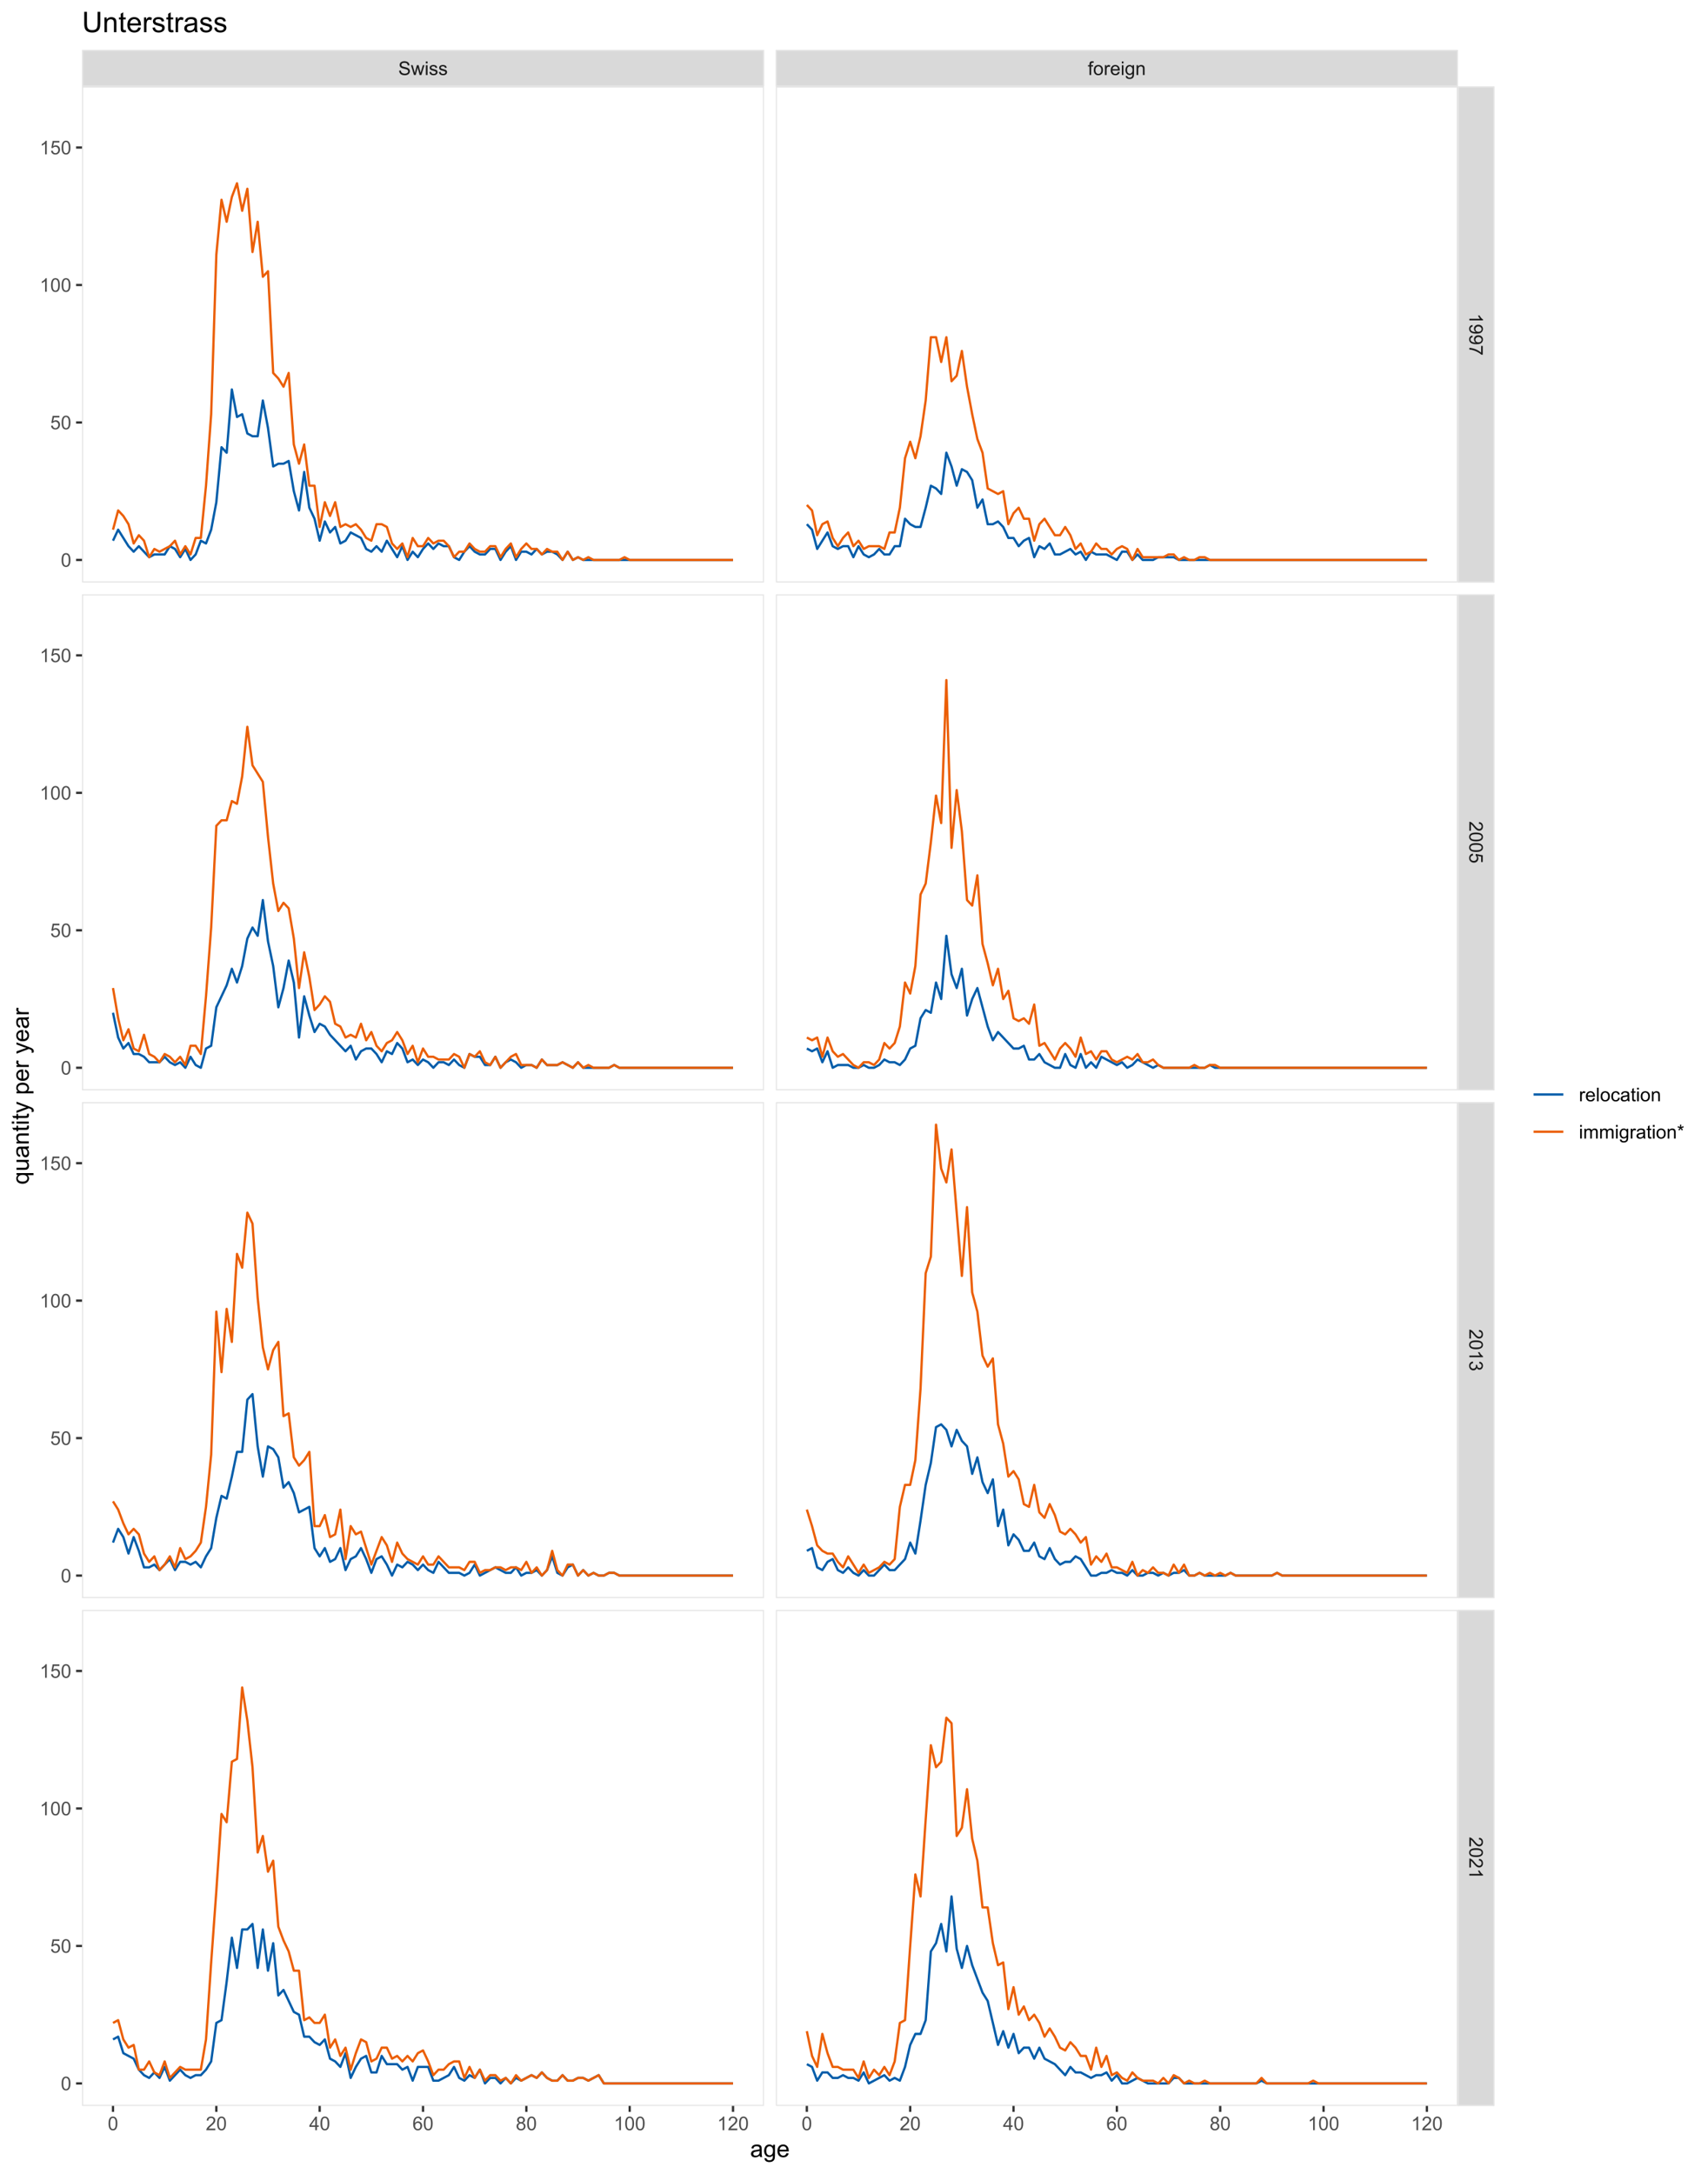 <?xml version="1.0" encoding="UTF-8"?>
<svg xmlns="http://www.w3.org/2000/svg" xmlns:xlink="http://www.w3.org/1999/xlink" width="792pt" height="1008pt" viewBox="0 0 792 1008" version="1.1">
<defs>
<g>
<symbol overflow="visible" id="glyph0-0">
<path style="stroke:none;" d="M 1.102 0 L 1.102 -5.5 L 5.5 -5.5 L 5.5 0 Z M 1.238 -0.137 L 5.363 -0.137 L 5.363 -5.363 L 1.238 -5.363 Z M 1.238 -0.137 "/>
</symbol>
<symbol overflow="visible" id="glyph0-1">
<path style="stroke:none;" d="M 0.395 -2.023 L 1.18 -2.094 C 1.215 -1.773 1.305 -1.516 1.441 -1.316 C 1.574 -1.113 1.785 -0.949 2.074 -0.828 C 2.359 -0.699 2.68 -0.637 3.043 -0.641 C 3.355 -0.637 3.637 -0.684 3.883 -0.781 C 4.125 -0.875 4.305 -1.008 4.426 -1.172 C 4.543 -1.336 4.605 -1.516 4.605 -1.711 C 4.605 -1.906 4.547 -2.078 4.434 -2.227 C 4.316 -2.375 4.129 -2.5 3.867 -2.602 C 3.695 -2.664 3.32 -2.766 2.746 -2.906 C 2.164 -3.047 1.758 -3.176 1.531 -3.301 C 1.227 -3.453 1.004 -3.648 0.855 -3.887 C 0.707 -4.117 0.633 -4.379 0.637 -4.672 C 0.633 -4.984 0.723 -5.281 0.906 -5.562 C 1.082 -5.836 1.344 -6.047 1.695 -6.191 C 2.039 -6.332 2.426 -6.402 2.852 -6.406 C 3.316 -6.402 3.73 -6.328 4.09 -6.18 C 4.445 -6.027 4.719 -5.805 4.91 -5.516 C 5.102 -5.219 5.203 -4.891 5.219 -4.523 L 4.422 -4.465 C 4.375 -4.863 4.23 -5.164 3.984 -5.367 C 3.734 -5.57 3.367 -5.672 2.887 -5.672 C 2.383 -5.672 2.016 -5.578 1.785 -5.395 C 1.555 -5.207 1.441 -4.984 1.441 -4.727 C 1.441 -4.496 1.52 -4.309 1.684 -4.168 C 1.84 -4.02 2.262 -3.871 2.941 -3.719 C 3.617 -3.562 4.082 -3.43 4.336 -3.316 C 4.703 -3.145 4.973 -2.93 5.148 -2.672 C 5.32 -2.414 5.406 -2.113 5.41 -1.777 C 5.406 -1.441 5.312 -1.129 5.121 -0.832 C 4.93 -0.535 4.652 -0.301 4.293 -0.137 C 3.93 0.027 3.527 0.105 3.082 0.109 C 2.512 0.105 2.031 0.023 1.648 -0.141 C 1.258 -0.305 0.957 -0.555 0.742 -0.891 C 0.52 -1.223 0.402 -1.598 0.395 -2.023 Z M 0.395 -2.023 "/>
</symbol>
<symbol overflow="visible" id="glyph0-2">
<path style="stroke:none;" d="M 1.422 0 L 0.027 -4.562 L 0.824 -4.562 L 1.551 -1.93 L 1.82 -0.949 C 1.832 -0.996 1.91 -1.309 2.059 -1.891 L 2.785 -4.562 L 3.578 -4.562 L 4.262 -1.918 L 4.492 -1.043 L 4.754 -1.926 L 5.535 -4.562 L 6.285 -4.562 L 4.859 0 L 4.055 0 L 3.332 -2.734 L 3.152 -3.512 L 2.23 0 Z M 1.422 0 "/>
</symbol>
<symbol overflow="visible" id="glyph0-3">
<path style="stroke:none;" d="M 0.586 -5.41 L 0.586 -6.301 L 1.359 -6.301 L 1.359 -5.41 Z M 0.586 0 L 0.586 -4.562 L 1.359 -4.562 L 1.359 0 Z M 0.586 0 "/>
</symbol>
<symbol overflow="visible" id="glyph0-4">
<path style="stroke:none;" d="M 0.27 -1.363 L 1.035 -1.484 C 1.078 -1.172 1.199 -0.938 1.395 -0.777 C 1.59 -0.609 1.863 -0.527 2.219 -0.531 C 2.57 -0.527 2.832 -0.602 3.008 -0.75 C 3.176 -0.895 3.262 -1.062 3.266 -1.258 C 3.262 -1.43 3.188 -1.566 3.039 -1.672 C 2.93 -1.734 2.664 -1.824 2.246 -1.934 C 1.676 -2.074 1.285 -2.195 1.066 -2.305 C 0.848 -2.406 0.68 -2.551 0.566 -2.738 C 0.453 -2.918 0.398 -3.125 0.398 -3.352 C 0.398 -3.555 0.445 -3.742 0.539 -3.914 C 0.633 -4.086 0.758 -4.23 0.918 -4.348 C 1.039 -4.434 1.203 -4.508 1.41 -4.574 C 1.617 -4.633 1.84 -4.664 2.078 -4.668 C 2.434 -4.664 2.75 -4.613 3.023 -4.512 C 3.293 -4.406 3.492 -4.266 3.621 -4.09 C 3.75 -3.914 3.84 -3.68 3.891 -3.387 L 3.133 -3.281 C 3.098 -3.516 2.996 -3.699 2.832 -3.832 C 2.664 -3.965 2.434 -4.031 2.137 -4.031 C 1.777 -4.031 1.523 -3.973 1.375 -3.855 C 1.223 -3.738 1.148 -3.598 1.148 -3.441 C 1.148 -3.34 1.18 -3.25 1.242 -3.172 C 1.305 -3.086 1.402 -3.02 1.539 -2.965 C 1.613 -2.934 1.84 -2.867 2.223 -2.766 C 2.766 -2.617 3.148 -2.496 3.367 -2.406 C 3.582 -2.312 3.75 -2.176 3.875 -2 C 3.996 -1.82 4.059 -1.602 4.062 -1.34 C 4.059 -1.078 3.984 -0.836 3.836 -0.609 C 3.684 -0.383 3.465 -0.207 3.184 -0.082 C 2.895 0.039 2.574 0.098 2.223 0.102 C 1.625 0.098 1.172 -0.02 0.863 -0.266 C 0.551 -0.508 0.355 -0.875 0.27 -1.363 Z M 0.27 -1.363 "/>
</symbol>
<symbol overflow="visible" id="glyph0-5">
<path style="stroke:none;" d="M 0.766 0 L 0.766 -3.961 L 0.082 -3.961 L 0.082 -4.562 L 0.766 -4.562 L 0.766 -5.047 C 0.762 -5.352 0.789 -5.582 0.848 -5.73 C 0.918 -5.93 1.047 -6.09 1.238 -6.219 C 1.422 -6.34 1.688 -6.402 2.027 -6.406 C 2.246 -6.402 2.484 -6.379 2.75 -6.328 L 2.633 -5.656 C 2.469 -5.68 2.32 -5.695 2.18 -5.699 C 1.945 -5.695 1.777 -5.645 1.68 -5.547 C 1.582 -5.445 1.535 -5.258 1.535 -4.984 L 1.535 -4.562 L 2.422 -4.562 L 2.422 -3.961 L 1.535 -3.961 L 1.535 0 Z M 0.766 0 "/>
</symbol>
<symbol overflow="visible" id="glyph0-6">
<path style="stroke:none;" d="M 0.293 -2.281 C 0.293 -3.125 0.527 -3.754 0.996 -4.16 C 1.387 -4.496 1.863 -4.664 2.434 -4.668 C 3.059 -4.664 3.57 -4.457 3.969 -4.051 C 4.363 -3.637 4.562 -3.07 4.566 -2.348 C 4.562 -1.758 4.477 -1.297 4.301 -0.961 C 4.125 -0.625 3.867 -0.363 3.535 -0.176 C 3.195 0.008 2.828 0.098 2.434 0.102 C 1.789 0.098 1.273 -0.102 0.883 -0.512 C 0.488 -0.918 0.293 -1.508 0.293 -2.281 Z M 1.086 -2.281 C 1.082 -1.695 1.211 -1.258 1.469 -0.969 C 1.723 -0.672 2.043 -0.527 2.434 -0.531 C 2.812 -0.527 3.133 -0.672 3.391 -0.969 C 3.645 -1.258 3.773 -1.707 3.773 -2.309 C 3.773 -2.871 3.645 -3.297 3.387 -3.59 C 3.129 -3.879 2.809 -4.023 2.434 -4.027 C 2.043 -4.023 1.723 -3.879 1.469 -3.594 C 1.211 -3.301 1.082 -2.863 1.086 -2.281 Z M 1.086 -2.281 "/>
</symbol>
<symbol overflow="visible" id="glyph0-7">
<path style="stroke:none;" d="M 0.57 0 L 0.57 -4.562 L 1.266 -4.562 L 1.266 -3.871 C 1.445 -4.191 1.609 -4.406 1.758 -4.512 C 1.906 -4.613 2.07 -4.664 2.258 -4.668 C 2.516 -4.664 2.781 -4.582 3.051 -4.418 L 2.785 -3.699 C 2.59 -3.809 2.402 -3.867 2.219 -3.867 C 2.047 -3.867 1.895 -3.816 1.762 -3.715 C 1.625 -3.613 1.527 -3.473 1.473 -3.293 C 1.383 -3.016 1.34 -2.715 1.344 -2.391 L 1.344 0 Z M 0.57 0 "/>
</symbol>
<symbol overflow="visible" id="glyph0-8">
<path style="stroke:none;" d="M 3.703 -1.469 L 4.504 -1.371 C 4.375 -0.902 4.141 -0.539 3.801 -0.285 C 3.461 -0.027 3.027 0.098 2.496 0.102 C 1.828 0.098 1.297 -0.102 0.906 -0.512 C 0.512 -0.918 0.316 -1.496 0.32 -2.242 C 0.316 -3.008 0.516 -3.605 0.914 -4.031 C 1.309 -4.453 1.82 -4.664 2.453 -4.668 C 3.059 -4.664 3.555 -4.457 3.945 -4.043 C 4.328 -3.629 4.523 -3.043 4.527 -2.289 C 4.523 -2.242 4.523 -2.176 4.523 -2.086 L 1.121 -2.086 C 1.145 -1.582 1.289 -1.195 1.547 -0.93 C 1.801 -0.66 2.117 -0.527 2.5 -0.531 C 2.781 -0.527 3.023 -0.602 3.227 -0.754 C 3.426 -0.902 3.586 -1.141 3.703 -1.469 Z M 1.164 -2.719 L 3.711 -2.719 C 3.672 -3.102 3.578 -3.387 3.422 -3.582 C 3.172 -3.879 2.852 -4.031 2.461 -4.031 C 2.105 -4.031 1.805 -3.91 1.566 -3.672 C 1.32 -3.434 1.188 -3.117 1.164 -2.719 Z M 1.164 -2.719 "/>
</symbol>
<symbol overflow="visible" id="glyph0-9">
<path style="stroke:none;" d="M 0.438 0.379 L 1.191 0.488 C 1.219 0.719 1.309 0.891 1.453 0.996 C 1.645 1.137 1.906 1.207 2.238 1.211 C 2.598 1.207 2.871 1.137 3.066 0.996 C 3.258 0.852 3.391 0.648 3.465 0.395 C 3.5 0.234 3.52 -0.094 3.52 -0.598 C 3.18 -0.199 2.758 0 2.258 0 C 1.625 0 1.141 -0.227 0.801 -0.68 C 0.453 -1.133 0.281 -1.676 0.285 -2.309 C 0.281 -2.742 0.359 -3.141 0.52 -3.512 C 0.676 -3.879 0.906 -4.164 1.207 -4.367 C 1.504 -4.562 1.855 -4.664 2.262 -4.668 C 2.797 -4.664 3.238 -4.445 3.594 -4.012 L 3.594 -4.562 L 4.305 -4.562 L 4.305 -0.617 C 4.301 0.094 4.227 0.594 4.086 0.891 C 3.938 1.188 3.711 1.422 3.398 1.594 C 3.086 1.766 2.699 1.852 2.242 1.852 C 1.695 1.852 1.254 1.727 0.922 1.484 C 0.586 1.234 0.426 0.867 0.438 0.379 Z M 1.078 -2.363 C 1.078 -1.762 1.195 -1.324 1.434 -1.051 C 1.672 -0.773 1.969 -0.637 2.328 -0.641 C 2.68 -0.637 2.98 -0.773 3.223 -1.051 C 3.461 -1.32 3.578 -1.75 3.582 -2.336 C 3.578 -2.895 3.457 -3.316 3.211 -3.602 C 2.961 -3.883 2.66 -4.023 2.316 -4.027 C 1.969 -4.023 1.676 -3.883 1.438 -3.605 C 1.195 -3.324 1.078 -2.91 1.078 -2.363 Z M 1.078 -2.363 "/>
</symbol>
<symbol overflow="visible" id="glyph0-10">
<path style="stroke:none;" d="M 0.578 0 L 0.578 -4.562 L 1.277 -4.562 L 1.277 -3.914 C 1.609 -4.414 2.09 -4.664 2.727 -4.668 C 3 -4.664 3.254 -4.613 3.484 -4.52 C 3.715 -4.418 3.887 -4.289 4.004 -4.129 C 4.113 -3.969 4.195 -3.777 4.246 -3.559 C 4.273 -3.41 4.289 -3.16 4.289 -2.805 L 4.289 0 L 3.516 0 L 3.516 -2.777 C 3.516 -3.09 3.484 -3.324 3.426 -3.484 C 3.363 -3.637 3.258 -3.762 3.105 -3.855 C 2.949 -3.949 2.77 -3.996 2.566 -3.996 C 2.234 -3.996 1.949 -3.891 1.711 -3.68 C 1.469 -3.469 1.348 -3.07 1.352 -2.492 L 1.352 0 Z M 0.578 0 "/>
</symbol>
<symbol overflow="visible" id="glyph0-11">
<path style="stroke:none;" d="M 0.367 -3.105 C 0.363 -3.848 0.438 -4.445 0.594 -4.902 C 0.742 -5.355 0.973 -5.707 1.277 -5.953 C 1.578 -6.199 1.957 -6.32 2.418 -6.324 C 2.754 -6.32 3.051 -6.254 3.309 -6.121 C 3.562 -5.984 3.773 -5.789 3.938 -5.531 C 4.102 -5.273 4.23 -4.961 4.328 -4.594 C 4.422 -4.227 4.469 -3.73 4.473 -3.105 C 4.469 -2.367 4.395 -1.77 4.242 -1.316 C 4.09 -0.859 3.863 -0.508 3.562 -0.262 C 3.258 -0.016 2.875 0.105 2.418 0.109 C 1.809 0.105 1.332 -0.109 0.988 -0.547 C 0.57 -1.066 0.363 -1.922 0.367 -3.105 Z M 1.16 -3.105 C 1.16 -2.07 1.281 -1.379 1.523 -1.039 C 1.766 -0.695 2.062 -0.527 2.418 -0.527 C 2.773 -0.527 3.074 -0.699 3.316 -1.043 C 3.559 -1.387 3.68 -2.074 3.68 -3.105 C 3.68 -4.145 3.559 -4.832 3.316 -5.172 C 3.074 -5.512 2.77 -5.684 2.41 -5.684 C 2.051 -5.684 1.77 -5.531 1.559 -5.234 C 1.293 -4.844 1.16 -4.137 1.16 -3.105 Z M 1.16 -3.105 "/>
</symbol>
<symbol overflow="visible" id="glyph0-12">
<path style="stroke:none;" d="M 4.43 -0.742 L 4.43 0 L 0.266 0 C 0.258 -0.188 0.289 -0.367 0.355 -0.539 C 0.461 -0.82 0.629 -1.098 0.863 -1.375 C 1.094 -1.648 1.434 -1.965 1.879 -2.328 C 2.562 -2.887 3.023 -3.332 3.266 -3.664 C 3.5 -3.988 3.621 -4.301 3.625 -4.594 C 3.621 -4.898 3.512 -5.156 3.297 -5.367 C 3.074 -5.578 2.789 -5.684 2.441 -5.684 C 2.066 -5.684 1.77 -5.57 1.547 -5.348 C 1.32 -5.125 1.207 -4.816 1.207 -4.422 L 0.414 -4.504 C 0.465 -5.094 0.668 -5.543 1.027 -5.855 C 1.379 -6.164 1.855 -6.32 2.457 -6.324 C 3.059 -6.32 3.539 -6.152 3.891 -5.82 C 4.242 -5.484 4.418 -5.07 4.422 -4.578 C 4.418 -4.32 4.367 -4.074 4.266 -3.832 C 4.164 -3.59 3.992 -3.332 3.754 -3.062 C 3.512 -2.793 3.113 -2.426 2.562 -1.957 C 2.094 -1.566 1.797 -1.301 1.664 -1.16 C 1.531 -1.02 1.422 -0.879 1.34 -0.742 Z M 4.43 -0.742 "/>
</symbol>
<symbol overflow="visible" id="glyph0-13">
<path style="stroke:none;" d="M 2.844 0 L 2.844 -1.508 L 0.113 -1.508 L 0.113 -2.219 L 2.988 -6.301 L 3.617 -6.301 L 3.617 -2.219 L 4.469 -2.219 L 4.469 -1.508 L 3.617 -1.508 L 3.617 0 Z M 2.844 -2.219 L 2.844 -5.059 L 0.871 -2.219 Z M 2.844 -2.219 "/>
</symbol>
<symbol overflow="visible" id="glyph0-14">
<path style="stroke:none;" d="M 4.379 -4.758 L 3.609 -4.695 C 3.539 -4.996 3.441 -5.219 3.316 -5.359 C 3.105 -5.574 2.848 -5.684 2.543 -5.688 C 2.297 -5.684 2.078 -5.617 1.895 -5.484 C 1.648 -5.305 1.457 -5.043 1.32 -4.703 C 1.176 -4.363 1.105 -3.879 1.102 -3.25 C 1.285 -3.531 1.512 -3.742 1.781 -3.879 C 2.051 -4.016 2.332 -4.082 2.629 -4.086 C 3.141 -4.082 3.578 -3.895 3.945 -3.516 C 4.305 -3.137 4.488 -2.645 4.492 -2.047 C 4.488 -1.648 4.402 -1.281 4.234 -0.941 C 4.062 -0.602 3.828 -0.34 3.531 -0.16 C 3.23 0.02 2.895 0.105 2.52 0.109 C 1.871 0.105 1.344 -0.129 0.941 -0.602 C 0.531 -1.074 0.328 -1.855 0.332 -2.949 C 0.328 -4.16 0.551 -5.047 1.004 -5.602 C 1.395 -6.082 1.926 -6.32 2.59 -6.324 C 3.086 -6.32 3.492 -6.184 3.809 -5.906 C 4.125 -5.629 4.312 -5.246 4.379 -4.758 Z M 1.219 -2.039 C 1.219 -1.773 1.273 -1.516 1.387 -1.273 C 1.5 -1.027 1.66 -0.844 1.863 -0.719 C 2.066 -0.59 2.277 -0.527 2.504 -0.527 C 2.828 -0.527 3.109 -0.656 3.348 -0.922 C 3.578 -1.184 3.695 -1.543 3.699 -2 C 3.695 -2.43 3.582 -2.773 3.352 -3.027 C 3.117 -3.273 2.824 -3.398 2.477 -3.402 C 2.121 -3.398 1.824 -3.273 1.582 -3.027 C 1.34 -2.773 1.219 -2.445 1.219 -2.039 Z M 1.219 -2.039 "/>
</symbol>
<symbol overflow="visible" id="glyph0-15">
<path style="stroke:none;" d="M 1.555 -3.418 C 1.23 -3.531 0.992 -3.699 0.84 -3.918 C 0.684 -4.133 0.609 -4.395 0.609 -4.699 C 0.609 -5.156 0.773 -5.539 1.102 -5.855 C 1.43 -6.164 1.867 -6.32 2.418 -6.324 C 2.969 -6.32 3.41 -6.16 3.746 -5.844 C 4.078 -5.523 4.246 -5.137 4.25 -4.68 C 4.246 -4.387 4.172 -4.133 4.02 -3.918 C 3.863 -3.699 3.629 -3.531 3.32 -3.418 C 3.707 -3.285 4 -3.082 4.203 -2.805 C 4.402 -2.52 4.504 -2.184 4.508 -1.801 C 4.504 -1.258 4.312 -0.805 3.934 -0.441 C 3.551 -0.074 3.051 0.105 2.434 0.109 C 1.809 0.105 1.309 -0.074 0.926 -0.441 C 0.543 -0.809 0.352 -1.27 0.355 -1.82 C 0.352 -2.23 0.457 -2.574 0.668 -2.852 C 0.875 -3.125 1.168 -3.312 1.555 -3.418 Z M 1.402 -4.727 C 1.398 -4.426 1.496 -4.184 1.688 -3.996 C 1.879 -3.805 2.129 -3.707 2.438 -3.711 C 2.734 -3.707 2.977 -3.801 3.168 -3.992 C 3.355 -4.176 3.449 -4.406 3.453 -4.684 C 3.449 -4.965 3.352 -5.203 3.16 -5.398 C 2.961 -5.586 2.719 -5.684 2.43 -5.688 C 2.129 -5.684 1.883 -5.59 1.691 -5.402 C 1.496 -5.215 1.398 -4.988 1.402 -4.727 Z M 1.152 -1.816 C 1.148 -1.598 1.199 -1.383 1.309 -1.176 C 1.41 -0.969 1.566 -0.809 1.773 -0.695 C 1.98 -0.582 2.203 -0.527 2.441 -0.527 C 2.809 -0.527 3.113 -0.645 3.355 -0.883 C 3.594 -1.121 3.715 -1.426 3.719 -1.793 C 3.715 -2.164 3.59 -2.469 3.344 -2.715 C 3.094 -2.957 2.785 -3.082 2.414 -3.082 C 2.051 -3.082 1.75 -2.961 1.512 -2.719 C 1.27 -2.477 1.148 -2.176 1.152 -1.816 Z M 1.152 -1.816 "/>
</symbol>
<symbol overflow="visible" id="glyph0-16">
<path style="stroke:none;" d="M 3.277 0 L 2.504 0 L 2.504 -4.93 C 2.316 -4.75 2.074 -4.574 1.773 -4.395 C 1.469 -4.215 1.195 -4.082 0.957 -3.996 L 0.957 -4.742 C 1.387 -4.941 1.766 -5.188 2.09 -5.48 C 2.414 -5.77 2.645 -6.051 2.781 -6.324 L 3.277 -6.324 Z M 3.277 0 "/>
</symbol>
<symbol overflow="visible" id="glyph0-17">
<path style="stroke:none;" d="M 0.367 -1.648 L 1.176 -1.719 C 1.234 -1.32 1.375 -1.023 1.594 -0.824 C 1.812 -0.625 2.078 -0.527 2.391 -0.527 C 2.762 -0.527 3.074 -0.668 3.336 -0.949 C 3.59 -1.23 3.719 -1.602 3.723 -2.066 C 3.719 -2.504 3.594 -2.852 3.348 -3.109 C 3.098 -3.363 2.773 -3.492 2.375 -3.492 C 2.125 -3.492 1.902 -3.434 1.703 -3.32 C 1.5 -3.207 1.344 -3.062 1.23 -2.883 L 0.504 -2.977 L 1.113 -6.215 L 4.246 -6.215 L 4.246 -5.473 L 1.73 -5.473 L 1.391 -3.781 C 1.766 -4.039 2.164 -4.172 2.582 -4.176 C 3.129 -4.172 3.594 -3.98 3.973 -3.605 C 4.352 -3.223 4.539 -2.734 4.543 -2.137 C 4.539 -1.562 4.375 -1.07 4.043 -0.656 C 3.637 -0.148 3.086 0.105 2.391 0.109 C 1.816 0.105 1.348 -0.051 0.984 -0.371 C 0.621 -0.691 0.414 -1.117 0.367 -1.648 Z M 0.367 -1.648 "/>
</symbol>
<symbol overflow="visible" id="glyph0-18">
<path style="stroke:none;" d="M 0.562 0 L 0.562 -6.301 L 1.336 -6.301 L 1.336 0 Z M 0.562 0 "/>
</symbol>
<symbol overflow="visible" id="glyph0-19">
<path style="stroke:none;" d="M 3.559 -1.672 L 4.32 -1.574 C 4.234 -1.047 4.023 -0.637 3.68 -0.34 C 3.336 -0.047 2.914 0.098 2.418 0.102 C 1.793 0.098 1.293 -0.102 0.914 -0.508 C 0.531 -0.914 0.34 -1.5 0.344 -2.266 C 0.34 -2.754 0.422 -3.184 0.586 -3.559 C 0.75 -3.926 0.996 -4.203 1.332 -4.391 C 1.664 -4.57 2.027 -4.664 2.422 -4.668 C 2.914 -4.664 3.32 -4.539 3.641 -4.289 C 3.953 -4.039 4.156 -3.684 4.246 -3.223 L 3.492 -3.105 C 3.422 -3.41 3.293 -3.641 3.113 -3.797 C 2.926 -3.953 2.707 -4.031 2.453 -4.031 C 2.062 -4.031 1.746 -3.891 1.504 -3.609 C 1.258 -3.328 1.137 -2.887 1.141 -2.285 C 1.137 -1.672 1.254 -1.227 1.492 -0.949 C 1.723 -0.668 2.027 -0.527 2.41 -0.531 C 2.711 -0.527 2.965 -0.621 3.172 -0.809 C 3.371 -0.996 3.5 -1.281 3.559 -1.672 Z M 3.559 -1.672 "/>
</symbol>
<symbol overflow="visible" id="glyph0-20">
<path style="stroke:none;" d="M 3.559 -0.562 C 3.27 -0.32 2.996 -0.148 2.73 -0.047 C 2.465 0.051 2.18 0.098 1.879 0.102 C 1.375 0.098 0.988 -0.02 0.719 -0.266 C 0.449 -0.508 0.316 -0.82 0.316 -1.203 C 0.316 -1.422 0.367 -1.629 0.469 -1.816 C 0.57 -2 0.703 -2.148 0.871 -2.262 C 1.031 -2.371 1.215 -2.453 1.426 -2.516 C 1.574 -2.551 1.805 -2.59 2.113 -2.629 C 2.734 -2.703 3.195 -2.793 3.492 -2.895 C 3.492 -3 3.492 -3.066 3.496 -3.098 C 3.492 -3.41 3.418 -3.633 3.277 -3.766 C 3.074 -3.938 2.781 -4.023 2.398 -4.027 C 2.031 -4.023 1.762 -3.961 1.59 -3.836 C 1.414 -3.707 1.289 -3.48 1.207 -3.16 L 0.453 -3.262 C 0.516 -3.582 0.629 -3.844 0.789 -4.043 C 0.945 -4.242 1.172 -4.395 1.473 -4.504 C 1.77 -4.609 2.117 -4.664 2.508 -4.668 C 2.898 -4.664 3.215 -4.617 3.457 -4.527 C 3.699 -4.434 3.879 -4.32 3.996 -4.184 C 4.109 -4.043 4.188 -3.867 4.238 -3.656 C 4.258 -3.523 4.27 -3.285 4.273 -2.945 L 4.273 -1.914 C 4.27 -1.191 4.289 -0.734 4.324 -0.547 C 4.355 -0.352 4.418 -0.172 4.52 0 L 3.711 0 C 3.629 -0.16 3.578 -0.348 3.559 -0.562 Z M 3.492 -2.289 C 3.211 -2.172 2.789 -2.074 2.23 -2 C 1.91 -1.949 1.684 -1.898 1.555 -1.844 C 1.422 -1.785 1.32 -1.699 1.25 -1.59 C 1.176 -1.477 1.141 -1.355 1.145 -1.227 C 1.141 -1.016 1.219 -0.844 1.379 -0.707 C 1.531 -0.57 1.762 -0.504 2.062 -0.504 C 2.359 -0.504 2.621 -0.566 2.855 -0.699 C 3.086 -0.824 3.258 -1.004 3.367 -1.234 C 3.449 -1.406 3.492 -1.664 3.492 -2.008 Z M 3.492 -2.289 "/>
</symbol>
<symbol overflow="visible" id="glyph0-21">
<path style="stroke:none;" d="M 2.27 -0.691 L 2.379 -0.008 C 2.16 0.039 1.965 0.059 1.797 0.059 C 1.512 0.059 1.293 0.016 1.141 -0.074 C 0.984 -0.16 0.875 -0.277 0.816 -0.422 C 0.75 -0.566 0.719 -0.871 0.723 -1.336 L 0.723 -3.961 L 0.156 -3.961 L 0.156 -4.562 L 0.723 -4.562 L 0.723 -5.695 L 1.492 -6.156 L 1.492 -4.562 L 2.27 -4.562 L 2.27 -3.961 L 1.492 -3.961 L 1.492 -1.293 C 1.488 -1.07 1.5 -0.93 1.531 -0.867 C 1.555 -0.805 1.602 -0.754 1.664 -0.715 C 1.727 -0.676 1.812 -0.656 1.93 -0.66 C 2.012 -0.656 2.125 -0.668 2.27 -0.691 Z M 2.27 -0.691 "/>
</symbol>
<symbol overflow="visible" id="glyph0-22">
<path style="stroke:none;" d="M 0.578 0 L 0.578 -4.562 L 1.273 -4.562 L 1.273 -3.922 C 1.414 -4.141 1.605 -4.32 1.844 -4.461 C 2.078 -4.594 2.348 -4.664 2.656 -4.668 C 2.992 -4.664 3.27 -4.594 3.488 -4.457 C 3.699 -4.312 3.852 -4.117 3.945 -3.867 C 4.301 -4.398 4.773 -4.664 5.355 -4.668 C 5.805 -4.664 6.148 -4.539 6.395 -4.289 C 6.637 -4.039 6.762 -3.652 6.762 -3.133 L 6.762 0 L 5.996 0 L 5.996 -2.875 C 5.992 -3.184 5.969 -3.406 5.918 -3.543 C 5.867 -3.676 5.773 -3.785 5.645 -3.871 C 5.512 -3.953 5.359 -3.996 5.184 -3.996 C 4.859 -3.996 4.594 -3.887 4.383 -3.676 C 4.172 -3.457 4.066 -3.117 4.066 -2.652 L 4.066 0 L 3.293 0 L 3.293 -2.965 C 3.293 -3.309 3.227 -3.566 3.102 -3.738 C 2.973 -3.91 2.77 -3.996 2.484 -3.996 C 2.266 -3.996 2.062 -3.938 1.879 -3.824 C 1.691 -3.707 1.559 -3.539 1.477 -3.32 C 1.391 -3.098 1.348 -2.781 1.352 -2.367 L 1.352 0 Z M 0.578 0 "/>
</symbol>
<symbol overflow="visible" id="glyph0-23">
<path style="stroke:none;" d="M 0.273 -5.145 L 0.473 -5.754 C 0.926 -5.59 1.258 -5.449 1.465 -5.336 C 1.41 -5.852 1.379 -6.207 1.379 -6.406 L 2.004 -6.406 C 1.992 -6.117 1.957 -5.762 1.902 -5.34 C 2.195 -5.488 2.535 -5.629 2.918 -5.754 L 3.117 -5.145 C 2.75 -5.02 2.391 -4.938 2.047 -4.902 C 2.219 -4.75 2.465 -4.48 2.785 -4.09 L 2.27 -3.727 C 2.098 -3.953 1.902 -4.258 1.68 -4.648 C 1.465 -4.242 1.277 -3.938 1.121 -3.727 L 0.613 -4.09 C 0.945 -4.496 1.184 -4.766 1.328 -4.902 C 0.957 -4.973 0.605 -5.055 0.273 -5.145 Z M 0.273 -5.145 "/>
</symbol>
<symbol overflow="visible" id="glyph1-0">
<path style="stroke:none;" d="M 0 1.102 L 5.5 1.102 L 5.5 5.5 L 0 5.5 Z M 0.137 1.238 L 0.137 5.363 L 5.363 5.363 L 5.363 1.238 Z M 0.137 1.238 "/>
</symbol>
<symbol overflow="visible" id="glyph1-1">
<path style="stroke:none;" d="M 0 3.277 L 0 2.504 L 4.93 2.504 C 4.75 2.316 4.574 2.074 4.395 1.773 C 4.215 1.469 4.082 1.195 3.996 0.957 L 4.742 0.957 C 4.941 1.387 5.188 1.766 5.48 2.09 C 5.77 2.414 6.051 2.645 6.324 2.781 L 6.324 3.277 Z M 0 3.277 "/>
</symbol>
<symbol overflow="visible" id="glyph1-2">
<path style="stroke:none;" d="M 1.457 0.48 L 1.527 1.227 C 1.172 1.285 0.918 1.406 0.762 1.586 C 0.605 1.762 0.527 1.988 0.527 2.27 C 0.527 2.504 0.582 2.715 0.691 2.895 C 0.801 3.074 0.945 3.219 1.129 3.336 C 1.309 3.445 1.555 3.543 1.863 3.621 C 2.172 3.699 2.484 3.738 2.809 3.738 C 2.84 3.738 2.895 3.734 2.965 3.734 C 2.715 3.578 2.512 3.367 2.363 3.102 C 2.207 2.828 2.133 2.539 2.137 2.23 C 2.133 1.707 2.32 1.266 2.703 0.906 C 3.078 0.543 3.578 0.363 4.199 0.363 C 4.836 0.363 5.348 0.551 5.738 0.93 C 6.125 1.305 6.32 1.777 6.324 2.348 C 6.32 2.754 6.211 3.129 5.992 3.469 C 5.77 3.809 5.457 4.066 5.051 4.242 C 4.641 4.418 4.047 4.504 3.277 4.508 C 2.469 4.504 1.828 4.418 1.355 4.246 C 0.875 4.07 0.512 3.809 0.266 3.465 C 0.016 3.117 -0.105 2.715 -0.105 2.25 C -0.105 1.758 0.031 1.355 0.305 1.043 C 0.578 0.73 0.961 0.543 1.457 0.48 Z M 4.238 3.648 C 4.676 3.645 5.027 3.527 5.293 3.293 C 5.551 3.055 5.684 2.77 5.684 2.441 C 5.684 2.094 5.543 1.793 5.262 1.543 C 4.98 1.285 4.617 1.16 4.172 1.16 C 3.77 1.16 3.441 1.281 3.195 1.523 C 2.941 1.766 2.816 2.062 2.82 2.418 C 2.816 2.773 2.941 3.066 3.195 3.301 C 3.441 3.527 3.789 3.645 4.238 3.648 Z M 4.238 3.648 "/>
</symbol>
<symbol overflow="visible" id="glyph1-3">
<path style="stroke:none;" d="M 5.473 0.418 L 6.219 0.418 L 6.219 4.496 L 5.617 4.496 C 5.188 4.09 4.621 3.691 3.914 3.301 C 3.203 2.902 2.473 2.602 1.73 2.391 C 1.199 2.234 0.625 2.133 0 2.094 L 0 1.297 C 0.492 1.305 1.09 1.402 1.793 1.59 C 2.496 1.77 3.172 2.039 3.824 2.391 C 4.477 2.738 5.027 3.105 5.473 3.5 Z M 5.473 0.418 "/>
</symbol>
<symbol overflow="visible" id="glyph1-4">
<path style="stroke:none;" d="M 0.742 4.43 L 0 4.43 L 0 0.266 C 0.188 0.258 0.367 0.289 0.539 0.355 C 0.82 0.461 1.098 0.629 1.375 0.863 C 1.648 1.094 1.965 1.434 2.328 1.879 C 2.887 2.562 3.332 3.023 3.664 3.266 C 3.988 3.5 4.301 3.621 4.594 3.625 C 4.898 3.621 5.156 3.512 5.367 3.297 C 5.578 3.074 5.684 2.789 5.684 2.441 C 5.684 2.066 5.57 1.77 5.348 1.547 C 5.125 1.32 4.816 1.207 4.422 1.207 L 4.504 0.414 C 5.094 0.465 5.543 0.668 5.855 1.023 C 6.164 1.379 6.32 1.855 6.324 2.457 C 6.32 3.059 6.152 3.539 5.82 3.891 C 5.484 4.242 5.07 4.418 4.578 4.422 C 4.32 4.418 4.074 4.367 3.832 4.266 C 3.59 4.164 3.332 3.992 3.062 3.754 C 2.793 3.512 2.426 3.113 1.957 2.562 C 1.566 2.094 1.301 1.797 1.16 1.664 C 1.02 1.531 0.879 1.422 0.742 1.34 Z M 0.742 4.43 "/>
</symbol>
<symbol overflow="visible" id="glyph1-5">
<path style="stroke:none;" d="M 3.105 0.363 C 3.848 0.363 4.445 0.438 4.902 0.594 C 5.355 0.742 5.707 0.973 5.953 1.277 C 6.199 1.578 6.32 1.957 6.324 2.418 C 6.32 2.754 6.254 3.051 6.121 3.309 C 5.984 3.562 5.789 3.773 5.531 3.938 C 5.273 4.102 4.961 4.23 4.594 4.328 C 4.227 4.422 3.73 4.469 3.105 4.473 C 2.367 4.469 1.77 4.395 1.316 4.242 C 0.859 4.09 0.508 3.863 0.266 3.562 C 0.016 3.258 -0.105 2.875 -0.105 2.418 C -0.105 1.809 0.109 1.332 0.547 0.988 C 1.066 0.57 1.922 0.363 3.105 0.363 Z M 3.105 1.16 C 2.07 1.16 1.379 1.281 1.039 1.523 C 0.695 1.766 0.527 2.062 0.527 2.418 C 0.527 2.773 0.699 3.074 1.043 3.316 C 1.387 3.559 2.074 3.68 3.105 3.68 C 4.145 3.68 4.832 3.559 5.172 3.316 C 5.512 3.074 5.684 2.77 5.684 2.41 C 5.684 2.051 5.531 1.77 5.234 1.559 C 4.844 1.293 4.137 1.16 3.105 1.16 Z M 3.105 1.16 "/>
</symbol>
<symbol overflow="visible" id="glyph1-6">
<path style="stroke:none;" d="M 1.648 0.363 L 1.719 1.176 C 1.32 1.234 1.023 1.375 0.824 1.594 C 0.625 1.812 0.527 2.078 0.527 2.391 C 0.527 2.762 0.668 3.074 0.949 3.336 C 1.23 3.59 1.602 3.719 2.066 3.723 C 2.508 3.719 2.855 3.594 3.109 3.348 C 3.363 3.098 3.492 2.773 3.492 2.375 C 3.492 2.125 3.434 1.902 3.32 1.703 C 3.207 1.5 3.062 1.344 2.883 1.23 L 2.977 0.504 L 6.215 1.113 L 6.215 4.246 L 5.473 4.246 L 5.473 1.73 L 3.781 1.391 C 4.039 1.766 4.172 2.164 4.176 2.582 C 4.172 3.129 3.98 3.594 3.605 3.973 C 3.223 4.352 2.734 4.539 2.137 4.543 C 1.562 4.539 1.07 4.375 0.656 4.043 C 0.148 3.637 -0.105 3.086 -0.105 2.391 C -0.105 1.816 0.055 1.348 0.375 0.984 C 0.695 0.621 1.117 0.414 1.648 0.363 Z M 1.648 0.363 "/>
</symbol>
<symbol overflow="visible" id="glyph1-7">
<path style="stroke:none;" d="M 1.664 0.371 L 1.766 1.145 C 1.324 1.23 1.008 1.383 0.816 1.598 C 0.621 1.809 0.527 2.066 0.527 2.375 C 0.527 2.734 0.652 3.043 0.906 3.297 C 1.156 3.547 1.469 3.672 1.844 3.676 C 2.195 3.672 2.488 3.555 2.719 3.324 C 2.949 3.09 3.062 2.797 3.066 2.441 C 3.062 2.293 3.035 2.109 2.98 1.895 L 3.66 1.98 C 3.652 2.031 3.648 2.07 3.652 2.105 C 3.648 2.43 3.734 2.727 3.91 2.992 C 4.078 3.254 4.344 3.387 4.703 3.391 C 4.984 3.387 5.219 3.289 5.406 3.102 C 5.59 2.906 5.684 2.66 5.688 2.359 C 5.684 2.055 5.59 1.805 5.402 1.605 C 5.215 1.402 4.93 1.273 4.555 1.219 L 4.691 0.445 C 5.207 0.539 5.609 0.754 5.895 1.09 C 6.18 1.426 6.32 1.84 6.324 2.34 C 6.32 2.684 6.246 3.004 6.102 3.293 C 5.953 3.582 5.754 3.801 5.5 3.953 C 5.242 4.105 4.973 4.184 4.688 4.184 C 4.414 4.184 4.164 4.109 3.945 3.965 C 3.719 3.816 3.543 3.602 3.41 3.316 C 3.324 3.688 3.145 3.977 2.875 4.184 C 2.605 4.391 2.266 4.492 1.859 4.496 C 1.305 4.492 0.84 4.293 0.461 3.895 C 0.078 3.492 -0.109 2.984 -0.113 2.371 C -0.109 1.816 0.051 1.355 0.379 0.992 C 0.707 0.625 1.137 0.418 1.664 0.371 Z M 1.664 0.371 "/>
</symbol>
<symbol overflow="visible" id="glyph2-0">
<path style="stroke:none;" d="M 1.375 0 L 1.375 -6.875 L 6.875 -6.875 L 6.875 0 Z M 1.547 -0.172 L 6.703 -0.172 L 6.703 -6.703 L 1.547 -6.703 Z M 1.547 -0.172 "/>
</symbol>
<symbol overflow="visible" id="glyph2-1">
<path style="stroke:none;" d="M 4.445 -0.703 C 4.086 -0.398 3.742 -0.184 3.414 -0.059 C 3.082 0.066 2.727 0.129 2.348 0.129 C 1.719 0.129 1.238 -0.023 0.902 -0.328 C 0.566 -0.633 0.398 -1.023 0.398 -1.504 C 0.398 -1.781 0.461 -2.035 0.586 -2.27 C 0.711 -2.496 0.875 -2.684 1.086 -2.824 C 1.289 -2.965 1.523 -3.07 1.781 -3.141 C 1.969 -3.191 2.254 -3.238 2.641 -3.289 C 3.418 -3.375 3.992 -3.488 4.367 -3.621 C 4.367 -3.754 4.371 -3.836 4.371 -3.871 C 4.371 -4.266 4.277 -4.543 4.098 -4.703 C 3.848 -4.918 3.48 -5.027 2.996 -5.031 C 2.539 -5.027 2.203 -4.949 1.988 -4.793 C 1.77 -4.633 1.609 -4.352 1.508 -3.949 L 0.562 -4.078 C 0.648 -4.48 0.789 -4.805 0.988 -5.055 C 1.184 -5.301 1.469 -5.492 1.844 -5.629 C 2.215 -5.762 2.645 -5.828 3.137 -5.832 C 3.621 -5.828 4.02 -5.773 4.324 -5.66 C 4.629 -5.543 4.852 -5.398 4.996 -5.227 C 5.137 -5.055 5.238 -4.836 5.297 -4.57 C 5.328 -4.406 5.344 -4.109 5.344 -3.68 L 5.344 -2.391 C 5.344 -1.492 5.363 -0.922 5.406 -0.684 C 5.445 -0.445 5.527 -0.219 5.648 0 L 4.641 0 C 4.539 -0.199 4.473 -0.434 4.445 -0.703 Z M 4.367 -2.863 C 4.012 -2.719 3.488 -2.598 2.789 -2.496 C 2.391 -2.438 2.105 -2.371 1.941 -2.301 C 1.773 -2.227 1.648 -2.121 1.562 -1.988 C 1.473 -1.848 1.43 -1.695 1.43 -1.531 C 1.43 -1.27 1.527 -1.055 1.723 -0.887 C 1.918 -0.711 2.203 -0.625 2.578 -0.629 C 2.949 -0.625 3.277 -0.707 3.57 -0.871 C 3.859 -1.031 4.074 -1.254 4.211 -1.543 C 4.312 -1.754 4.363 -2.078 4.367 -2.508 Z M 4.367 -2.863 "/>
</symbol>
<symbol overflow="visible" id="glyph2-2">
<path style="stroke:none;" d="M 0.547 0.473 L 1.488 0.613 C 1.527 0.898 1.637 1.109 1.816 1.246 C 2.055 1.422 2.379 1.512 2.797 1.516 C 3.242 1.512 3.59 1.422 3.832 1.246 C 4.074 1.062 4.238 0.812 4.328 0.492 C 4.379 0.297 4.402 -0.113 4.398 -0.746 C 3.973 -0.246 3.445 0 2.82 0 C 2.031 0 1.426 -0.281 1 -0.848 C 0.566 -1.41 0.352 -2.09 0.355 -2.883 C 0.352 -3.426 0.449 -3.926 0.648 -4.391 C 0.844 -4.848 1.129 -5.203 1.504 -5.457 C 1.875 -5.703 2.316 -5.828 2.824 -5.832 C 3.496 -5.828 4.051 -5.559 4.492 -5.016 L 4.492 -5.703 L 5.383 -5.703 L 5.383 -0.773 C 5.379 0.113 5.289 0.742 5.109 1.113 C 4.93 1.484 4.641 1.777 4.25 1.992 C 3.855 2.207 3.375 2.312 2.805 2.316 C 2.121 2.312 1.57 2.16 1.152 1.855 C 0.734 1.547 0.531 1.086 0.547 0.473 Z M 1.348 -2.953 C 1.348 -2.203 1.496 -1.656 1.793 -1.316 C 2.09 -0.969 2.461 -0.797 2.91 -0.801 C 3.352 -0.797 3.723 -0.969 4.027 -1.312 C 4.324 -1.656 4.477 -2.191 4.48 -2.922 C 4.477 -3.617 4.32 -4.145 4.016 -4.5 C 3.703 -4.852 3.332 -5.027 2.895 -5.031 C 2.465 -5.027 2.098 -4.852 1.797 -4.508 C 1.496 -4.156 1.348 -3.641 1.348 -2.953 Z M 1.348 -2.953 "/>
</symbol>
<symbol overflow="visible" id="glyph2-3">
<path style="stroke:none;" d="M 4.629 -1.836 L 5.629 -1.715 C 5.469 -1.125 5.176 -0.672 4.75 -0.352 C 4.324 -0.031 3.781 0.129 3.121 0.129 C 2.281 0.129 1.617 -0.125 1.133 -0.641 C 0.641 -1.152 0.398 -1.875 0.402 -2.805 C 0.398 -3.762 0.645 -4.504 1.145 -5.035 C 1.637 -5.562 2.277 -5.828 3.066 -5.832 C 3.824 -5.828 4.449 -5.57 4.934 -5.051 C 5.418 -4.531 5.66 -3.801 5.66 -2.863 C 5.66 -2.805 5.656 -2.719 5.656 -2.605 L 1.402 -2.605 C 1.434 -1.977 1.613 -1.496 1.934 -1.164 C 2.25 -0.828 2.645 -0.66 3.125 -0.664 C 3.477 -0.66 3.781 -0.754 4.031 -0.945 C 4.281 -1.129 4.48 -1.426 4.629 -1.836 Z M 1.457 -3.398 L 4.641 -3.398 C 4.598 -3.879 4.473 -4.238 4.273 -4.48 C 3.961 -4.852 3.562 -5.039 3.078 -5.039 C 2.629 -5.039 2.258 -4.891 1.957 -4.594 C 1.652 -4.297 1.484 -3.898 1.457 -3.398 Z M 1.457 -3.398 "/>
</symbol>
<symbol overflow="visible" id="glyph3-0">
<path style="stroke:none;" d="M 0 -1.375 L -6.875 -1.375 L -6.875 -6.875 L 0 -6.875 Z M -0.172 -1.547 L -0.172 -6.703 L -6.703 -6.703 L -6.703 -1.547 Z M -0.172 -1.547 "/>
</symbol>
<symbol overflow="visible" id="glyph3-1">
<path style="stroke:none;" d="M 2.188 -4.359 L -0.605 -4.359 C -0.391 -4.211 -0.215 -4 -0.078 -3.73 C 0.062 -3.457 0.129 -3.168 0.129 -2.867 C 0.129 -2.188 -0.141 -1.605 -0.68 -1.117 C -1.219 -0.629 -1.961 -0.387 -2.906 -0.387 C -3.477 -0.387 -3.988 -0.484 -4.445 -0.684 C -4.898 -0.883 -5.242 -1.172 -5.48 -1.551 C -5.711 -1.926 -5.828 -2.34 -5.832 -2.793 C -5.828 -3.496 -5.531 -4.051 -4.941 -4.457 L -5.703 -4.457 L -5.703 -5.328 L 2.188 -5.328 Z M -2.867 -1.379 C -2.129 -1.375 -1.578 -1.531 -1.215 -1.84 C -0.844 -2.148 -0.66 -2.516 -0.664 -2.949 C -0.66 -3.355 -0.836 -3.711 -1.188 -4.012 C -1.535 -4.305 -2.066 -4.453 -2.781 -4.457 C -3.539 -4.453 -4.109 -4.297 -4.496 -3.988 C -4.875 -3.672 -5.066 -3.305 -5.07 -2.883 C -5.066 -2.465 -4.891 -2.109 -4.535 -1.816 C -4.176 -1.523 -3.617 -1.375 -2.867 -1.379 Z M -2.867 -1.379 "/>
</symbol>
<symbol overflow="visible" id="glyph3-2">
<path style="stroke:none;" d="M 0 -4.465 L -0.836 -4.465 C -0.191 -4.02 0.129 -3.414 0.129 -2.652 C 0.129 -2.312 0.066 -2 -0.062 -1.711 C -0.191 -1.418 -0.355 -1.199 -0.551 -1.059 C -0.746 -0.914 -0.984 -0.816 -1.266 -0.762 C -1.453 -0.723 -1.754 -0.703 -2.172 -0.703 L -5.703 -0.703 L -5.703 -1.672 L -2.539 -1.672 C -2.031 -1.668 -1.691 -1.688 -1.52 -1.73 C -1.262 -1.785 -1.062 -1.914 -0.918 -2.113 C -0.773 -2.309 -0.703 -2.555 -0.703 -2.848 C -0.703 -3.137 -0.777 -3.406 -0.926 -3.66 C -1.074 -3.914 -1.273 -4.094 -1.531 -4.199 C -1.785 -4.305 -2.16 -4.359 -2.648 -4.359 L -5.703 -4.359 L -5.703 -5.328 L 0 -5.328 Z M 0 -4.465 "/>
</symbol>
<symbol overflow="visible" id="glyph3-3">
<path style="stroke:none;" d="M -0.703 -4.445 C -0.398 -4.086 -0.184 -3.742 -0.059 -3.414 C 0.066 -3.082 0.129 -2.727 0.129 -2.348 C 0.129 -1.719 -0.023 -1.238 -0.328 -0.902 C -0.633 -0.566 -1.023 -0.398 -1.504 -0.398 C -1.781 -0.398 -2.035 -0.461 -2.27 -0.586 C -2.496 -0.711 -2.684 -0.875 -2.824 -1.086 C -2.965 -1.289 -3.07 -1.523 -3.141 -1.785 C -3.191 -1.969 -3.238 -2.254 -3.289 -2.641 C -3.375 -3.418 -3.488 -3.992 -3.621 -4.367 C -3.754 -4.367 -3.836 -4.371 -3.871 -4.371 C -4.266 -4.371 -4.543 -4.277 -4.703 -4.098 C -4.918 -3.848 -5.027 -3.48 -5.031 -2.996 C -5.027 -2.539 -4.949 -2.203 -4.793 -1.988 C -4.633 -1.77 -4.352 -1.609 -3.949 -1.508 L -4.078 -0.562 C -4.48 -0.648 -4.805 -0.789 -5.055 -0.988 C -5.301 -1.184 -5.492 -1.469 -5.629 -1.844 C -5.762 -2.215 -5.828 -2.645 -5.832 -3.137 C -5.828 -3.621 -5.773 -4.02 -5.66 -4.324 C -5.543 -4.629 -5.398 -4.852 -5.227 -4.996 C -5.055 -5.137 -4.836 -5.238 -4.57 -5.297 C -4.406 -5.328 -4.109 -5.344 -3.68 -5.344 L -2.391 -5.344 C -1.492 -5.344 -0.922 -5.363 -0.684 -5.406 C -0.445 -5.445 -0.219 -5.527 0 -5.648 L 0 -4.641 C -0.199 -4.539 -0.434 -4.473 -0.703 -4.445 Z M -2.863 -4.367 C -2.719 -4.012 -2.598 -3.488 -2.496 -2.789 C -2.438 -2.391 -2.371 -2.109 -2.301 -1.945 C -2.227 -1.781 -2.121 -1.652 -1.988 -1.562 C -1.848 -1.473 -1.695 -1.43 -1.531 -1.43 C -1.27 -1.43 -1.055 -1.527 -0.887 -1.723 C -0.711 -1.918 -0.625 -2.203 -0.629 -2.578 C -0.625 -2.949 -0.707 -3.277 -0.871 -3.57 C -1.031 -3.859 -1.254 -4.074 -1.543 -4.211 C -1.754 -4.312 -2.078 -4.363 -2.508 -4.367 Z M -2.863 -4.367 "/>
</symbol>
<symbol overflow="visible" id="glyph3-4">
<path style="stroke:none;" d="M 0 -0.727 L -5.703 -0.727 L -5.703 -1.594 L -4.895 -1.594 C -5.516 -2.012 -5.828 -2.617 -5.832 -3.41 C -5.828 -3.754 -5.766 -4.066 -5.645 -4.355 C -5.52 -4.641 -5.359 -4.859 -5.16 -5.004 C -4.957 -5.145 -4.719 -5.242 -4.445 -5.305 C -4.266 -5.336 -3.953 -5.355 -3.508 -5.359 L 0 -5.359 L 0 -4.395 L -3.469 -4.395 C -3.863 -4.395 -4.156 -4.355 -4.352 -4.281 C -4.543 -4.203 -4.699 -4.07 -4.82 -3.879 C -4.934 -3.688 -4.992 -3.461 -4.996 -3.207 C -4.992 -2.793 -4.859 -2.438 -4.602 -2.141 C -4.336 -1.836 -3.844 -1.688 -3.117 -1.691 L 0 -1.691 Z M 0 -0.727 "/>
</symbol>
<symbol overflow="visible" id="glyph3-5">
<path style="stroke:none;" d="M -0.863 -2.836 L -0.012 -2.977 C 0.043 -2.703 0.07 -2.457 0.074 -2.246 C 0.07 -1.891 0.02 -1.621 -0.09 -1.43 C -0.199 -1.234 -0.348 -1.098 -0.527 -1.02 C -0.707 -0.941 -1.086 -0.902 -1.672 -0.902 L -4.953 -0.902 L -4.953 -0.195 L -5.703 -0.195 L -5.703 -0.902 L -7.117 -0.902 L -7.695 -1.863 L -5.703 -1.863 L -5.703 -2.836 L -4.953 -2.836 L -4.953 -1.863 L -1.617 -1.863 C -1.34 -1.863 -1.16 -1.879 -1.082 -1.914 C -1 -1.945 -0.938 -2 -0.895 -2.078 C -0.848 -2.152 -0.824 -2.262 -0.828 -2.41 C -0.824 -2.516 -0.836 -2.66 -0.863 -2.836 Z M -0.863 -2.836 "/>
</symbol>
<symbol overflow="visible" id="glyph3-6">
<path style="stroke:none;" d="M -6.762 -0.73 L -7.875 -0.73 L -7.875 -1.699 L -6.762 -1.699 Z M 0 -0.73 L -5.703 -0.73 L -5.703 -1.699 L 0 -1.695 Z M 0 -0.73 "/>
</symbol>
<symbol overflow="visible" id="glyph3-7">
<path style="stroke:none;" d="M 2.195 -0.684 L 1.289 -0.574 C 1.344 -0.785 1.371 -0.969 1.375 -1.129 C 1.371 -1.34 1.336 -1.512 1.266 -1.641 C 1.195 -1.77 1.094 -1.875 0.969 -1.961 C 0.867 -2.02 0.629 -2.117 0.246 -2.258 C 0.191 -2.27 0.113 -2.301 0.012 -2.344 L -5.703 -0.176 L -5.703 -1.219 L -2.402 -2.406 C -1.98 -2.559 -1.539 -2.695 -1.078 -2.82 C -1.523 -2.926 -1.957 -3.059 -2.379 -3.219 L -5.703 -4.438 L -5.703 -5.402 L 0.098 -3.234 C 0.719 -3 1.148 -2.816 1.391 -2.691 C 1.707 -2.516 1.941 -2.32 2.094 -2.098 C 2.238 -1.875 2.312 -1.609 2.316 -1.305 C 2.312 -1.117 2.273 -0.91 2.195 -0.684 Z M 2.195 -0.684 "/>
</symbol>
<symbol overflow="visible" id="glyph3-8">
<path style="stroke:none;" d=""/>
</symbol>
<symbol overflow="visible" id="glyph3-9">
<path style="stroke:none;" d="M 2.188 -0.727 L -5.703 -0.727 L -5.703 -1.605 L -4.961 -1.605 C -5.25 -1.812 -5.469 -2.047 -5.613 -2.309 C -5.758 -2.57 -5.828 -2.887 -5.832 -3.262 C -5.828 -3.746 -5.703 -4.176 -5.457 -4.551 C -5.203 -4.922 -4.852 -5.203 -4.395 -5.391 C -3.938 -5.578 -3.438 -5.672 -2.895 -5.676 C -2.309 -5.672 -1.781 -5.566 -1.316 -5.359 C -0.848 -5.148 -0.488 -4.844 -0.242 -4.449 C 0.008 -4.047 0.129 -3.629 0.129 -3.191 C 0.129 -2.867 0.062 -2.578 -0.074 -2.32 C -0.207 -2.062 -0.379 -1.852 -0.59 -1.691 L 2.188 -1.691 Z M -2.82 -1.602 C -2.082 -1.598 -1.539 -1.746 -1.191 -2.047 C -0.836 -2.34 -0.66 -2.699 -0.664 -3.125 C -0.66 -3.551 -0.844 -3.918 -1.211 -4.227 C -1.574 -4.531 -2.137 -4.688 -2.898 -4.688 C -3.625 -4.688 -4.168 -4.535 -4.531 -4.238 C -4.891 -3.938 -5.074 -3.582 -5.074 -3.168 C -5.074 -2.754 -4.879 -2.391 -4.496 -2.074 C -4.109 -1.758 -3.551 -1.598 -2.82 -1.602 Z M -2.82 -1.602 "/>
</symbol>
<symbol overflow="visible" id="glyph3-10">
<path style="stroke:none;" d="M -1.836 -4.629 L -1.715 -5.629 C -1.125 -5.469 -0.672 -5.176 -0.352 -4.75 C -0.031 -4.324 0.129 -3.781 0.129 -3.121 C 0.129 -2.281 -0.125 -1.617 -0.641 -1.133 C -1.152 -0.641 -1.875 -0.398 -2.805 -0.402 C -3.762 -0.398 -4.504 -0.645 -5.035 -1.145 C -5.562 -1.637 -5.828 -2.277 -5.832 -3.066 C -5.828 -3.824 -5.57 -4.449 -5.051 -4.934 C -4.531 -5.418 -3.801 -5.66 -2.863 -5.66 C -2.805 -5.66 -2.719 -5.656 -2.605 -5.656 L -2.605 -1.402 C -1.977 -1.434 -1.496 -1.613 -1.164 -1.934 C -0.828 -2.25 -0.66 -2.645 -0.664 -3.125 C -0.66 -3.477 -0.754 -3.781 -0.941 -4.031 C -1.125 -4.281 -1.422 -4.48 -1.836 -4.629 Z M -3.398 -1.457 L -3.398 -4.641 C -3.879 -4.598 -4.238 -4.473 -4.48 -4.273 C -4.852 -3.961 -5.039 -3.562 -5.039 -3.078 C -5.039 -2.629 -4.891 -2.258 -4.594 -1.957 C -4.297 -1.652 -3.898 -1.484 -3.398 -1.457 Z M -3.398 -1.457 "/>
</symbol>
<symbol overflow="visible" id="glyph3-11">
<path style="stroke:none;" d="M 0 -0.715 L -5.703 -0.715 L -5.703 -1.586 L -4.84 -1.586 C -5.242 -1.805 -5.508 -2.008 -5.637 -2.199 C -5.766 -2.383 -5.828 -2.59 -5.832 -2.82 C -5.828 -3.141 -5.727 -3.473 -5.523 -3.812 L -4.625 -3.48 C -4.762 -3.242 -4.832 -3.004 -4.836 -2.773 C -4.832 -2.555 -4.77 -2.363 -4.645 -2.199 C -4.516 -2.027 -4.34 -1.91 -4.113 -1.844 C -3.77 -1.73 -3.391 -1.676 -2.984 -1.68 L 0 -1.68 Z M 0 -0.715 "/>
</symbol>
<symbol overflow="visible" id="glyph4-0">
<path style="stroke:none;" d="M 1.648 0 L 1.648 -8.25 L 8.25 -8.25 L 8.25 0 Z M 1.855 -0.207 L 8.043 -0.207 L 8.043 -8.043 L 1.855 -8.043 Z M 1.855 -0.207 "/>
</symbol>
<symbol overflow="visible" id="glyph4-1">
<path style="stroke:none;" d="M 7.219 -9.449 L 8.469 -9.449 L 8.469 -3.988 C 8.465 -3.039 8.359 -2.285 8.145 -1.727 C 7.93 -1.168 7.539 -0.715 6.98 -0.363 C 6.418 -0.016 5.684 0.156 4.777 0.16 C 3.887 0.156 3.164 0.008 2.602 -0.297 C 2.039 -0.598 1.637 -1.039 1.398 -1.621 C 1.156 -2.195 1.035 -2.984 1.039 -3.988 L 1.039 -9.449 L 2.289 -9.449 L 2.289 -3.996 C 2.285 -3.176 2.359 -2.57 2.516 -2.18 C 2.664 -1.789 2.926 -1.488 3.301 -1.281 C 3.668 -1.07 4.125 -0.965 4.668 -0.969 C 5.586 -0.965 6.242 -1.176 6.633 -1.594 C 7.023 -2.008 7.219 -2.809 7.219 -3.996 Z M 7.219 -9.449 "/>
</symbol>
<symbol overflow="visible" id="glyph4-2">
<path style="stroke:none;" d="M 0.871 0 L 0.871 -6.844 L 1.914 -6.844 L 1.914 -5.871 C 2.414 -6.621 3.141 -6.996 4.094 -7 C 4.504 -6.996 4.883 -6.922 5.23 -6.777 C 5.574 -6.625 5.832 -6.43 6.008 -6.191 C 6.176 -5.949 6.297 -5.664 6.367 -5.336 C 6.41 -5.121 6.434 -4.746 6.434 -4.207 L 6.434 0 L 5.273 0 L 5.273 -4.164 C 5.273 -4.633 5.227 -4.984 5.137 -5.223 C 5.043 -5.453 4.883 -5.641 4.656 -5.781 C 4.426 -5.918 4.156 -5.988 3.848 -5.992 C 3.352 -5.988 2.926 -5.832 2.566 -5.523 C 2.207 -5.207 2.027 -4.613 2.031 -3.738 L 2.031 0 Z M 0.871 0 "/>
</symbol>
<symbol overflow="visible" id="glyph4-3">
<path style="stroke:none;" d="M 3.402 -1.039 L 3.57 -0.012 C 3.242 0.055 2.953 0.086 2.695 0.09 C 2.273 0.086 1.945 0.023 1.715 -0.109 C 1.48 -0.238 1.316 -0.414 1.223 -0.633 C 1.125 -0.852 1.078 -1.309 1.082 -2.004 L 1.082 -5.941 L 0.23 -5.941 L 0.23 -6.844 L 1.082 -6.844 L 1.082 -8.539 L 2.238 -9.234 L 2.238 -6.844 L 3.402 -6.844 L 3.402 -5.941 L 2.238 -5.941 L 2.238 -1.941 C 2.238 -1.605 2.258 -1.395 2.297 -1.301 C 2.336 -1.207 2.402 -1.129 2.496 -1.074 C 2.59 -1.016 2.723 -0.988 2.895 -0.992 C 3.02 -0.988 3.188 -1.004 3.402 -1.039 Z M 3.402 -1.039 "/>
</symbol>
<symbol overflow="visible" id="glyph4-4">
<path style="stroke:none;" d="M 5.555 -2.203 L 6.754 -2.055 C 6.562 -1.352 6.211 -0.809 5.703 -0.422 C 5.188 -0.039 4.535 0.152 3.746 0.156 C 2.738 0.152 1.945 -0.152 1.363 -0.77 C 0.773 -1.383 0.48 -2.25 0.484 -3.363 C 0.48 -4.516 0.777 -5.41 1.371 -6.047 C 1.965 -6.68 2.734 -6.996 3.68 -7 C 4.594 -6.996 5.34 -6.684 5.922 -6.062 C 6.5 -5.438 6.789 -4.562 6.793 -3.434 C 6.789 -3.363 6.789 -3.258 6.785 -3.125 L 1.684 -3.125 C 1.723 -2.371 1.938 -1.797 2.32 -1.398 C 2.703 -0.996 3.18 -0.797 3.75 -0.801 C 4.176 -0.797 4.539 -0.906 4.84 -1.133 C 5.141 -1.352 5.379 -1.711 5.555 -2.203 Z M 1.746 -4.078 L 5.57 -4.078 C 5.516 -4.656 5.367 -5.086 5.129 -5.375 C 4.758 -5.82 4.281 -6.047 3.691 -6.047 C 3.16 -6.047 2.711 -5.867 2.348 -5.512 C 1.984 -5.152 1.785 -4.676 1.746 -4.078 Z M 1.746 -4.078 "/>
</symbol>
<symbol overflow="visible" id="glyph4-5">
<path style="stroke:none;" d="M 0.855 0 L 0.855 -6.844 L 1.902 -6.844 L 1.902 -5.809 C 2.164 -6.289 2.41 -6.609 2.637 -6.766 C 2.863 -6.918 3.109 -6.996 3.383 -7 C 3.77 -6.996 4.168 -6.871 4.578 -6.625 L 4.176 -5.551 C 3.891 -5.715 3.605 -5.801 3.324 -5.801 C 3.066 -5.801 2.84 -5.723 2.641 -5.57 C 2.438 -5.418 2.293 -5.207 2.211 -4.938 C 2.078 -4.523 2.016 -4.07 2.016 -3.582 L 2.016 0 Z M 0.855 0 "/>
</symbol>
<symbol overflow="visible" id="glyph4-6">
<path style="stroke:none;" d="M 0.406 -2.043 L 1.555 -2.223 C 1.613 -1.762 1.793 -1.41 2.09 -1.168 C 2.383 -0.918 2.793 -0.797 3.324 -0.801 C 3.855 -0.797 4.254 -0.906 4.512 -1.125 C 4.77 -1.34 4.898 -1.594 4.898 -1.887 C 4.898 -2.148 4.785 -2.355 4.559 -2.508 C 4.398 -2.609 4 -2.738 3.371 -2.898 C 2.516 -3.113 1.926 -3.301 1.602 -3.457 C 1.27 -3.613 1.02 -3.828 0.852 -4.105 C 0.68 -4.383 0.598 -4.691 0.598 -5.027 C 0.598 -5.332 0.668 -5.613 0.809 -5.875 C 0.949 -6.133 1.137 -6.348 1.379 -6.523 C 1.555 -6.652 1.801 -6.766 2.117 -6.859 C 2.426 -6.949 2.762 -6.996 3.121 -7 C 3.656 -6.996 4.129 -6.918 4.535 -6.766 C 4.941 -6.609 5.238 -6.398 5.434 -6.137 C 5.621 -5.871 5.754 -5.52 5.832 -5.078 L 4.699 -4.926 C 4.645 -5.273 4.492 -5.547 4.25 -5.75 C 4 -5.945 3.652 -6.047 3.203 -6.047 C 2.668 -6.047 2.289 -5.957 2.062 -5.781 C 1.836 -5.602 1.723 -5.395 1.723 -5.164 C 1.723 -5.008 1.77 -4.875 1.863 -4.758 C 1.957 -4.633 2.105 -4.527 2.309 -4.445 C 2.422 -4.402 2.762 -4.305 3.332 -4.152 C 4.148 -3.93 4.719 -3.75 5.047 -3.609 C 5.367 -3.469 5.625 -3.266 5.812 -3.004 C 5.996 -2.734 6.086 -2.402 6.09 -2.012 C 6.086 -1.621 5.973 -1.258 5.75 -0.918 C 5.523 -0.574 5.199 -0.309 4.773 -0.125 C 4.348 0.062 3.867 0.152 3.332 0.156 C 2.441 0.152 1.762 -0.031 1.297 -0.398 C 0.828 -0.766 0.531 -1.312 0.406 -2.043 Z M 0.406 -2.043 "/>
</symbol>
<symbol overflow="visible" id="glyph4-7">
<path style="stroke:none;" d="M 5.336 -0.844 C 4.902 -0.477 4.488 -0.219 4.094 -0.07 C 3.695 0.078 3.27 0.152 2.816 0.156 C 2.062 0.152 1.484 -0.027 1.082 -0.395 C 0.676 -0.762 0.473 -1.234 0.477 -1.805 C 0.473 -2.141 0.551 -2.445 0.703 -2.723 C 0.855 -3 1.055 -3.223 1.305 -3.391 C 1.551 -3.555 1.828 -3.68 2.141 -3.77 C 2.363 -3.824 2.707 -3.883 3.172 -3.945 C 4.105 -4.055 4.797 -4.188 5.238 -4.344 C 5.242 -4.5 5.242 -4.602 5.246 -4.648 C 5.242 -5.117 5.133 -5.449 4.918 -5.645 C 4.617 -5.902 4.18 -6.035 3.598 -6.039 C 3.051 -6.035 2.645 -5.938 2.387 -5.75 C 2.125 -5.555 1.934 -5.219 1.812 -4.738 L 0.676 -4.891 C 0.777 -5.375 0.949 -5.766 1.184 -6.066 C 1.418 -6.363 1.758 -6.594 2.211 -6.758 C 2.656 -6.914 3.176 -6.996 3.766 -7 C 4.348 -6.996 4.82 -6.926 5.188 -6.793 C 5.547 -6.652 5.816 -6.48 5.992 -6.273 C 6.16 -6.062 6.281 -5.801 6.355 -5.484 C 6.391 -5.285 6.41 -4.926 6.414 -4.414 L 6.414 -2.867 C 6.41 -1.785 6.434 -1.105 6.488 -0.82 C 6.535 -0.535 6.633 -0.262 6.781 0 L 5.57 0 C 5.445 -0.238 5.367 -0.52 5.336 -0.844 Z M 5.238 -3.434 C 4.816 -3.262 4.184 -3.113 3.344 -2.996 C 2.863 -2.926 2.527 -2.852 2.332 -2.766 C 2.133 -2.68 1.98 -2.551 1.875 -2.387 C 1.766 -2.219 1.711 -2.035 1.715 -1.836 C 1.711 -1.523 1.828 -1.266 2.066 -1.062 C 2.297 -0.852 2.641 -0.75 3.094 -0.754 C 3.539 -0.75 3.934 -0.848 4.285 -1.047 C 4.629 -1.238 4.887 -1.508 5.055 -1.852 C 5.176 -2.109 5.238 -2.496 5.238 -3.012 Z M 5.238 -3.434 "/>
</symbol>
</g>
<clipPath id="clip1">
  <path d="M 38.023 40.105 L 354.285 40.105 L 354.285 270.098 L 38.023 270.098 Z M 38.023 40.105 "/>
</clipPath>
<clipPath id="clip2">
  <path d="M 38.023 40.105 L 354.285 40.105 L 354.285 270.098 L 38.023 270.098 Z M 38.023 40.105 "/>
</clipPath>
<clipPath id="clip3">
  <path d="M 38.023 275.574 L 354.285 275.574 L 354.285 505.566 L 38.023 505.566 Z M 38.023 275.574 "/>
</clipPath>
<clipPath id="clip4">
  <path d="M 38.023 275.574 L 354.285 275.574 L 354.285 505.566 L 38.023 505.566 Z M 38.023 275.574 "/>
</clipPath>
<clipPath id="clip5">
  <path d="M 38.023 511.047 L 354.285 511.047 L 354.285 741.039 L 38.023 741.039 Z M 38.023 511.047 "/>
</clipPath>
<clipPath id="clip6">
  <path d="M 38.023 511.047 L 354.285 511.047 L 354.285 741.039 L 38.023 741.039 Z M 38.023 511.047 "/>
</clipPath>
<clipPath id="clip7">
  <path d="M 38.023 746.516 L 354.285 746.516 L 354.285 976.508 L 38.023 976.508 Z M 38.023 746.516 "/>
</clipPath>
<clipPath id="clip8">
  <path d="M 38.023 746.516 L 354.285 746.516 L 354.285 976.508 L 38.023 976.508 Z M 38.023 746.516 "/>
</clipPath>
<clipPath id="clip9">
  <path d="M 359.762 40.105 L 676.023 40.105 L 676.023 270.098 L 359.762 270.098 Z M 359.762 40.105 "/>
</clipPath>
<clipPath id="clip10">
  <path d="M 359.762 40.105 L 676.023 40.105 L 676.023 270.098 L 359.762 270.098 Z M 359.762 40.105 "/>
</clipPath>
<clipPath id="clip11">
  <path d="M 359.762 275.574 L 676.023 275.574 L 676.023 505.566 L 359.762 505.566 Z M 359.762 275.574 "/>
</clipPath>
<clipPath id="clip12">
  <path d="M 359.762 275.574 L 676.023 275.574 L 676.023 505.566 L 359.762 505.566 Z M 359.762 275.574 "/>
</clipPath>
<clipPath id="clip13">
  <path d="M 359.762 511.047 L 676.023 511.047 L 676.023 741.039 L 359.762 741.039 Z M 359.762 511.047 "/>
</clipPath>
<clipPath id="clip14">
  <path d="M 359.762 511.047 L 676.023 511.047 L 676.023 741.039 L 359.762 741.039 Z M 359.762 511.047 "/>
</clipPath>
<clipPath id="clip15">
  <path d="M 359.762 746.516 L 676.023 746.516 L 676.023 976.508 L 359.762 976.508 Z M 359.762 746.516 "/>
</clipPath>
<clipPath id="clip16">
  <path d="M 359.762 746.516 L 676.023 746.516 L 676.023 976.508 L 359.762 976.508 Z M 359.762 746.516 "/>
</clipPath>
<clipPath id="clip17">
  <path d="M 38.023 23.188 L 354.285 23.188 L 354.285 40.105 L 38.023 40.105 Z M 38.023 23.188 "/>
</clipPath>
<clipPath id="clip18">
  <path d="M 359.762 23.188 L 676.023 23.188 L 676.023 40.105 L 359.762 40.105 Z M 359.762 23.188 "/>
</clipPath>
<clipPath id="clip19">
  <path d="M 676.023 40.105 L 692.941 40.105 L 692.941 270.098 L 676.023 270.098 Z M 676.023 40.105 "/>
</clipPath>
<clipPath id="clip20">
  <path d="M 676.023 275.574 L 692.941 275.574 L 692.941 505.566 L 676.023 505.566 Z M 676.023 275.574 "/>
</clipPath>
<clipPath id="clip21">
  <path d="M 676.023 511.047 L 692.941 511.047 L 692.941 741.039 L 676.023 741.039 Z M 676.023 511.047 "/>
</clipPath>
<clipPath id="clip22">
  <path d="M 676.023 746.516 L 692.941 746.516 L 692.941 976.508 L 676.023 976.508 Z M 676.023 746.516 "/>
</clipPath>
</defs>
<g id="surface269">
<rect x="0" y="0" width="792" height="1008" style="fill:rgb(100%,100%,100%);fill-opacity:1;stroke:none;"/>
<rect x="0" y="0" width="792" height="1008" style="fill:rgb(100%,100%,100%);fill-opacity:1;stroke:none;"/>
<path style="fill:none;stroke-width:1.067;stroke-linecap:round;stroke-linejoin:round;stroke:rgb(100%,100%,100%);stroke-opacity:1;stroke-miterlimit:10;" d="M 0 1008 L 792 1008 L 792 0 L 0 0 Z M 0 1008 "/>
<g clip-path="url(#clip1)" clip-rule="nonzero">
<path style=" stroke:none;fill-rule:nonzero;fill:rgb(100%,100%,100%);fill-opacity:1;" d="M 38.023 270.094 L 354.285 270.094 L 354.285 40.102 L 38.023 40.102 Z M 38.023 270.094 "/>
</g>
<path style="fill:none;stroke-width:1.067;stroke-linecap:butt;stroke-linejoin:round;stroke:rgb(0%,36.078%,66.275%);stroke-opacity:1;stroke-miterlimit:10;" d="M 52.398 250.719 L 54.793 245.617 L 57.188 249.441 L 59.586 253.266 L 61.98 255.816 L 64.379 253.266 L 69.168 258.367 L 71.566 257.09 L 76.355 257.09 L 78.754 253.266 L 81.148 254.543 L 83.543 258.367 L 85.941 254.543 L 88.336 259.641 L 90.73 257.09 L 93.129 250.719 L 95.523 251.992 L 97.918 245.617 L 100.316 232.867 L 102.711 207.371 L 105.109 209.922 L 107.504 180.598 L 109.898 193.348 L 112.297 192.07 L 114.691 200.996 L 117.086 202.27 L 119.484 202.27 L 121.879 185.699 L 124.273 198.445 L 126.672 216.297 L 129.066 215.02 L 131.461 215.02 L 133.859 213.746 L 136.254 227.77 L 138.648 236.691 L 141.047 218.844 L 143.441 235.418 L 145.84 240.52 L 148.234 250.719 L 150.629 241.793 L 153.027 246.891 L 155.422 244.344 L 157.816 251.992 L 160.215 250.719 L 162.609 246.891 L 165.004 248.168 L 167.402 249.441 L 169.797 254.543 L 172.191 255.816 L 174.59 253.266 L 176.984 255.816 L 179.383 250.719 L 184.172 258.367 L 186.57 253.266 L 188.965 259.641 L 191.359 255.816 L 193.758 258.367 L 196.152 254.543 L 198.547 251.992 L 200.945 254.543 L 203.34 251.992 L 205.734 253.266 L 208.133 253.266 L 210.527 258.367 L 212.922 259.641 L 215.32 255.816 L 217.715 253.266 L 220.113 255.816 L 222.508 257.09 L 224.902 257.09 L 227.301 254.543 L 229.695 254.543 L 232.09 259.641 L 234.488 255.816 L 236.883 253.266 L 239.277 259.641 L 241.676 255.816 L 244.07 255.816 L 246.465 257.09 L 248.863 254.543 L 251.258 257.09 L 253.652 255.816 L 256.051 255.816 L 258.445 257.09 L 260.844 259.641 L 263.238 255.816 L 265.633 259.641 L 268.031 258.367 L 270.426 259.641 L 339.906 259.641 "/>
<path style="fill:none;stroke-width:1.067;stroke-linecap:butt;stroke-linejoin:round;stroke:rgb(92.157%,36.863%,1.569%);stroke-opacity:1;stroke-miterlimit:10;" d="M 52.398 245.617 L 54.793 236.691 L 57.188 239.242 L 59.586 243.066 L 61.98 251.992 L 64.379 248.168 L 66.773 250.719 L 69.168 258.367 L 71.566 254.543 L 73.961 255.816 L 76.355 254.543 L 78.754 253.266 L 81.148 250.719 L 83.543 257.09 L 85.941 253.266 L 88.336 257.09 L 90.73 249.441 L 93.129 249.441 L 95.523 225.219 L 97.918 192.07 L 100.316 118.129 L 102.711 92.629 L 105.109 102.828 L 107.504 91.355 L 109.898 84.98 L 112.297 97.73 L 114.691 87.531 L 117.086 116.852 L 119.484 102.828 L 121.879 128.328 L 124.273 125.777 L 126.672 172.949 L 129.066 175.5 L 131.461 179.324 L 133.859 172.949 L 136.254 206.098 L 138.648 215.02 L 141.047 206.098 L 143.441 225.219 L 145.84 225.219 L 148.234 244.344 L 150.629 232.867 L 153.027 239.242 L 155.422 232.867 L 157.816 244.344 L 160.215 243.066 L 162.609 244.344 L 165.004 243.066 L 167.402 245.617 L 169.797 249.441 L 172.191 250.719 L 174.59 243.066 L 176.984 243.066 L 179.383 244.344 L 181.777 251.992 L 184.172 254.543 L 186.57 251.992 L 188.965 258.367 L 191.359 249.441 L 193.758 253.266 L 196.152 253.266 L 198.547 249.441 L 200.945 251.992 L 203.34 250.719 L 205.734 250.719 L 208.133 253.266 L 210.527 258.367 L 212.922 255.816 L 215.32 255.816 L 217.715 251.992 L 220.113 254.543 L 222.508 255.816 L 224.902 255.816 L 227.301 253.266 L 229.695 253.266 L 232.09 258.367 L 234.488 254.543 L 236.883 251.992 L 239.277 258.367 L 241.676 254.543 L 244.07 251.992 L 246.465 254.543 L 248.863 254.543 L 251.258 257.09 L 253.652 254.543 L 256.051 255.816 L 258.445 255.816 L 260.844 259.641 L 263.238 255.816 L 265.633 259.641 L 268.031 258.367 L 270.426 259.641 L 272.82 258.367 L 275.219 259.641 L 287.195 259.641 L 289.594 258.367 L 291.988 259.641 L 339.906 259.641 "/>
<g clip-path="url(#clip2)" clip-rule="nonzero">
<path style="fill:none;stroke-width:1.067;stroke-linecap:round;stroke-linejoin:round;stroke:rgb(89.804%,89.804%,89.804%);stroke-opacity:1;stroke-miterlimit:10;" d="M 38.023 270.094 L 354.285 270.094 L 354.285 40.102 L 38.023 40.102 Z M 38.023 270.094 "/>
</g>
<g clip-path="url(#clip3)" clip-rule="nonzero">
<path style=" stroke:none;fill-rule:nonzero;fill:rgb(100%,100%,100%);fill-opacity:1;" d="M 38.023 505.566 L 354.285 505.566 L 354.285 275.574 L 38.023 275.574 Z M 38.023 505.566 "/>
</g>
<path style="fill:none;stroke-width:1.067;stroke-linecap:butt;stroke-linejoin:round;stroke:rgb(0%,36.078%,66.275%);stroke-opacity:1;stroke-miterlimit:10;" d="M 52.398 469.613 L 54.793 481.09 L 57.188 486.188 L 59.586 483.637 L 61.98 488.738 L 64.379 488.738 L 66.773 490.012 L 69.168 492.562 L 73.961 492.562 L 76.355 490.012 L 78.754 492.562 L 81.148 493.836 L 83.543 492.562 L 85.941 495.113 L 88.336 490.012 L 90.73 493.836 L 93.129 495.113 L 95.523 486.188 L 97.918 484.914 L 100.316 467.066 L 102.711 461.965 L 105.109 456.867 L 107.504 449.215 L 109.898 455.59 L 112.297 447.941 L 114.691 435.191 L 117.086 430.094 L 119.484 433.918 L 121.879 417.344 L 124.273 436.469 L 126.672 447.941 L 129.066 467.066 L 131.461 458.141 L 133.859 445.391 L 136.254 455.59 L 138.648 481.09 L 141.047 461.965 L 143.441 470.891 L 145.84 478.539 L 148.234 474.715 L 150.629 475.988 L 153.027 479.812 L 157.816 484.914 L 160.215 487.465 L 162.609 484.914 L 165.004 491.289 L 167.402 487.465 L 169.797 486.188 L 172.191 486.188 L 174.59 488.738 L 176.984 492.562 L 179.383 487.465 L 181.777 488.738 L 184.172 483.637 L 186.57 486.188 L 188.965 492.562 L 191.359 491.289 L 193.758 493.836 L 196.152 491.289 L 198.547 492.562 L 200.945 495.113 L 203.34 492.562 L 205.734 492.562 L 208.133 493.836 L 210.527 491.289 L 212.922 493.836 L 215.32 495.113 L 217.715 488.738 L 220.113 490.012 L 222.508 490.012 L 224.902 493.836 L 227.301 493.836 L 229.695 490.012 L 232.09 495.113 L 234.488 492.562 L 236.883 491.289 L 239.277 492.562 L 241.676 495.113 L 244.07 493.836 L 246.465 493.836 L 248.863 495.113 L 251.258 491.289 L 253.652 493.836 L 258.445 493.836 L 260.844 492.562 L 263.238 493.836 L 265.633 495.113 L 268.031 492.562 L 270.426 495.113 L 282.406 495.113 L 284.801 493.836 L 287.195 495.113 L 339.906 495.113 "/>
<path style="fill:none;stroke-width:1.067;stroke-linecap:butt;stroke-linejoin:round;stroke:rgb(92.157%,36.863%,1.569%);stroke-opacity:1;stroke-miterlimit:10;" d="M 52.398 458.141 L 54.793 472.164 L 57.188 482.363 L 59.586 477.266 L 61.98 486.188 L 64.379 487.465 L 66.773 479.812 L 69.168 488.738 L 71.566 490.012 L 73.961 492.562 L 76.355 488.738 L 78.754 490.012 L 81.148 492.562 L 83.543 490.012 L 85.941 493.836 L 88.336 484.914 L 90.73 484.914 L 93.129 488.738 L 95.523 461.965 L 97.918 430.094 L 100.316 382.922 L 102.711 380.371 L 105.109 380.371 L 107.504 371.449 L 109.898 372.723 L 112.297 359.973 L 114.691 337.023 L 117.086 354.875 L 119.484 358.699 L 121.879 362.523 L 124.273 388.02 L 126.672 409.695 L 129.066 422.445 L 131.461 418.617 L 133.859 421.168 L 136.254 435.191 L 138.648 458.141 L 141.047 441.566 L 143.441 453.043 L 145.84 468.34 L 148.234 465.789 L 150.629 461.965 L 153.027 464.516 L 155.422 474.715 L 157.816 475.988 L 160.215 481.09 L 162.609 479.812 L 165.004 481.09 L 167.402 474.715 L 169.797 482.363 L 172.191 478.539 L 174.59 484.914 L 176.984 487.465 L 179.383 483.637 L 181.777 482.363 L 184.172 478.539 L 186.57 482.363 L 188.965 488.738 L 191.359 484.914 L 193.758 492.562 L 196.152 486.188 L 198.547 490.012 L 200.945 490.012 L 203.34 491.289 L 208.133 491.289 L 210.527 488.738 L 212.922 490.012 L 215.32 495.113 L 217.715 488.738 L 220.113 490.012 L 222.508 487.465 L 224.902 492.562 L 227.301 493.836 L 229.695 490.012 L 232.09 495.113 L 234.488 492.562 L 236.883 490.012 L 239.277 488.738 L 241.676 493.836 L 246.465 493.836 L 248.863 495.113 L 251.258 491.289 L 253.652 493.836 L 258.445 493.836 L 260.844 492.562 L 263.238 493.836 L 265.633 495.113 L 268.031 492.562 L 270.426 495.113 L 272.82 493.836 L 275.219 495.113 L 282.406 495.113 L 284.801 493.836 L 287.195 495.113 L 339.906 495.113 "/>
<g clip-path="url(#clip4)" clip-rule="nonzero">
<path style="fill:none;stroke-width:1.067;stroke-linecap:round;stroke-linejoin:round;stroke:rgb(89.804%,89.804%,89.804%);stroke-opacity:1;stroke-miterlimit:10;" d="M 38.023 505.566 L 354.285 505.566 L 354.285 275.574 L 38.023 275.574 Z M 38.023 505.566 "/>
</g>
<g clip-path="url(#clip5)" clip-rule="nonzero">
<path style=" stroke:none;fill-rule:nonzero;fill:rgb(100%,100%,100%);fill-opacity:1;" d="M 38.023 741.039 L 354.285 741.039 L 354.285 511.047 L 38.023 511.047 Z M 38.023 741.039 "/>
</g>
<path style="fill:none;stroke-width:1.067;stroke-linecap:butt;stroke-linejoin:round;stroke:rgb(0%,36.078%,66.275%);stroke-opacity:1;stroke-miterlimit:10;" d="M 52.398 715.285 L 54.793 708.91 L 57.188 712.734 L 59.586 720.383 L 61.98 712.734 L 64.379 719.109 L 66.773 726.758 L 69.168 726.758 L 71.566 725.484 L 73.961 728.035 L 76.355 725.484 L 78.754 722.934 L 81.148 728.035 L 83.543 724.211 L 85.941 724.211 L 88.336 725.484 L 90.73 724.211 L 93.129 726.758 L 95.523 721.66 L 97.918 717.836 L 100.316 703.812 L 102.711 693.613 L 105.109 694.887 L 107.504 684.688 L 109.898 673.215 L 112.297 673.215 L 114.691 648.992 L 117.086 646.441 L 119.484 670.664 L 121.879 684.688 L 124.273 670.664 L 126.672 671.938 L 129.066 675.762 L 131.461 689.785 L 133.859 687.238 L 136.254 692.336 L 138.648 701.262 L 141.047 699.984 L 143.441 698.711 L 145.84 717.836 L 148.234 721.66 L 150.629 717.836 L 153.027 724.211 L 155.422 722.934 L 157.816 717.836 L 160.215 728.035 L 162.609 722.934 L 165.004 721.66 L 167.402 717.836 L 169.797 722.934 L 172.191 729.309 L 174.59 722.934 L 176.984 721.66 L 179.383 725.484 L 181.777 730.582 L 184.172 725.484 L 186.57 726.758 L 188.965 724.211 L 191.359 725.484 L 193.758 728.035 L 196.152 725.484 L 198.547 728.035 L 200.945 729.309 L 203.34 724.211 L 205.734 726.758 L 208.133 729.309 L 212.922 729.309 L 215.32 730.582 L 217.715 729.309 L 220.113 725.484 L 222.508 730.582 L 224.902 729.309 L 227.301 728.035 L 229.695 726.758 L 232.09 728.035 L 234.488 729.309 L 236.883 729.309 L 239.277 726.758 L 241.676 730.582 L 244.07 729.309 L 246.465 729.309 L 248.863 728.035 L 251.258 730.582 L 253.652 728.035 L 256.051 721.66 L 258.445 729.309 L 260.844 730.582 L 263.238 726.758 L 265.633 725.484 L 268.031 730.582 L 270.426 728.035 L 272.82 730.582 L 275.219 729.309 L 277.613 730.582 L 280.008 730.582 L 282.406 729.309 L 284.801 729.309 L 287.195 730.582 L 339.906 730.582 "/>
<path style="fill:none;stroke-width:1.067;stroke-linecap:butt;stroke-linejoin:round;stroke:rgb(92.157%,36.863%,1.569%);stroke-opacity:1;stroke-miterlimit:10;" d="M 52.398 696.16 L 54.793 699.984 L 57.188 706.359 L 59.586 711.461 L 61.98 708.91 L 64.379 711.461 L 66.773 720.383 L 69.168 724.211 L 71.566 721.66 L 73.961 728.035 L 76.355 725.484 L 78.754 721.66 L 81.148 726.758 L 83.543 717.836 L 85.941 722.934 L 88.336 721.66 L 90.73 719.109 L 93.129 715.285 L 95.523 698.711 L 97.918 674.488 L 100.316 608.195 L 102.711 636.242 L 105.109 606.918 L 107.504 622.219 L 109.898 581.422 L 112.297 587.797 L 114.691 562.297 L 117.086 567.398 L 119.484 601.82 L 121.879 624.766 L 124.273 634.965 L 126.672 626.043 L 129.066 622.219 L 131.461 656.641 L 133.859 655.363 L 136.254 675.762 L 138.648 679.59 L 141.047 677.039 L 143.441 673.215 L 145.84 707.637 L 148.234 707.637 L 150.629 702.535 L 153.027 712.734 L 155.422 711.461 L 157.816 699.984 L 160.215 722.934 L 162.609 707.637 L 165.004 711.461 L 167.402 710.184 L 169.797 717.836 L 172.191 725.484 L 174.59 719.109 L 176.984 712.734 L 179.383 716.559 L 181.777 724.211 L 184.172 715.285 L 186.57 720.383 L 188.965 722.934 L 191.359 724.211 L 193.758 725.484 L 196.152 721.66 L 198.547 725.484 L 200.945 725.484 L 203.34 721.66 L 205.734 724.211 L 208.133 726.758 L 212.922 726.758 L 215.32 728.035 L 217.715 724.211 L 220.113 724.211 L 222.508 729.309 L 224.902 728.035 L 227.301 728.035 L 229.695 726.758 L 232.09 726.758 L 234.488 728.035 L 236.883 726.758 L 239.277 726.758 L 241.676 728.035 L 244.07 724.211 L 246.465 729.309 L 248.863 726.758 L 251.258 730.582 L 253.652 728.035 L 256.051 719.109 L 258.445 728.035 L 260.844 730.582 L 263.238 725.484 L 265.633 725.484 L 268.031 730.582 L 270.426 728.035 L 272.82 730.582 L 275.219 729.309 L 277.613 730.582 L 280.008 730.582 L 282.406 729.309 L 284.801 729.309 L 287.195 730.582 L 339.906 730.582 "/>
<g clip-path="url(#clip6)" clip-rule="nonzero">
<path style="fill:none;stroke-width:1.067;stroke-linecap:round;stroke-linejoin:round;stroke:rgb(89.804%,89.804%,89.804%);stroke-opacity:1;stroke-miterlimit:10;" d="M 38.023 741.039 L 354.285 741.039 L 354.285 511.047 L 38.023 511.047 Z M 38.023 741.039 "/>
</g>
<g clip-path="url(#clip7)" clip-rule="nonzero">
<path style=" stroke:none;fill-rule:nonzero;fill:rgb(100%,100%,100%);fill-opacity:1;" d="M 38.023 976.508 L 354.285 976.508 L 354.285 746.516 L 38.023 746.516 Z M 38.023 976.508 "/>
</g>
<path style="fill:none;stroke-width:1.067;stroke-linecap:butt;stroke-linejoin:round;stroke:rgb(0%,36.078%,66.275%);stroke-opacity:1;stroke-miterlimit:10;" d="M 52.398 945.656 L 54.793 944.383 L 57.188 952.031 L 59.586 953.305 L 61.98 954.582 L 64.379 959.68 L 66.773 962.23 L 69.168 963.504 L 71.566 960.957 L 73.961 963.504 L 76.355 958.406 L 78.754 964.781 L 83.543 959.68 L 85.941 962.23 L 88.336 963.504 L 90.73 962.23 L 93.129 962.23 L 95.523 959.68 L 97.918 955.855 L 100.316 938.008 L 102.711 936.73 L 105.109 918.883 L 107.504 898.484 L 109.898 912.508 L 112.297 894.66 L 114.691 894.66 L 117.086 892.109 L 119.484 912.508 L 121.879 894.66 L 124.273 913.785 L 126.672 901.035 L 129.066 925.258 L 131.461 922.707 L 133.859 927.809 L 136.254 932.906 L 138.648 934.184 L 141.047 944.383 L 143.441 944.383 L 145.84 946.93 L 148.234 948.207 L 150.629 945.656 L 153.027 954.582 L 155.422 955.855 L 157.816 958.406 L 160.215 952.031 L 162.609 963.504 L 165.004 958.406 L 167.402 954.582 L 169.797 953.305 L 172.191 960.957 L 174.59 960.957 L 176.984 953.305 L 179.383 957.129 L 184.172 957.129 L 186.57 959.68 L 188.965 958.406 L 191.359 964.781 L 193.758 958.406 L 198.547 958.406 L 200.945 964.781 L 203.34 964.781 L 205.734 963.504 L 208.133 962.23 L 210.527 958.406 L 212.922 963.504 L 215.32 964.781 L 217.715 962.23 L 220.113 963.504 L 222.508 959.68 L 224.902 966.055 L 227.301 963.504 L 229.695 963.504 L 232.09 966.055 L 234.488 963.504 L 236.883 966.055 L 239.277 963.504 L 241.676 964.781 L 244.07 963.504 L 246.465 962.23 L 248.863 963.504 L 251.258 960.957 L 253.652 963.504 L 256.051 964.781 L 258.445 964.781 L 260.844 962.23 L 263.238 964.781 L 265.633 964.781 L 268.031 963.504 L 270.426 963.504 L 272.82 964.781 L 275.219 963.504 L 277.613 962.23 L 280.008 966.055 L 339.906 966.055 "/>
<path style="fill:none;stroke-width:1.067;stroke-linecap:butt;stroke-linejoin:round;stroke:rgb(92.157%,36.863%,1.569%);stroke-opacity:1;stroke-miterlimit:10;" d="M 52.398 938.008 L 54.793 936.73 L 57.188 945.656 L 59.586 949.48 L 61.98 948.207 L 64.379 959.68 L 66.773 959.68 L 69.168 955.855 L 71.566 960.957 L 73.961 962.23 L 76.355 955.855 L 78.754 963.504 L 81.148 960.957 L 83.543 958.406 L 85.941 959.68 L 93.129 959.68 L 95.523 945.656 L 97.918 909.961 L 100.316 876.812 L 102.711 841.113 L 105.109 844.941 L 107.504 816.891 L 109.898 815.617 L 112.297 782.469 L 114.691 797.77 L 117.086 819.441 L 119.484 858.965 L 121.879 851.312 L 124.273 867.887 L 126.672 862.789 L 129.066 893.387 L 131.461 899.762 L 133.859 904.859 L 136.254 913.785 L 138.648 913.785 L 141.047 936.73 L 143.441 935.457 L 145.84 938.008 L 148.234 938.008 L 150.629 934.184 L 153.027 949.48 L 155.422 945.656 L 157.816 953.305 L 160.215 949.48 L 162.609 959.68 L 165.004 952.031 L 167.402 945.656 L 169.797 946.93 L 172.191 955.855 L 174.59 954.582 L 176.984 949.48 L 179.383 949.48 L 181.777 954.582 L 184.172 953.305 L 186.57 955.855 L 188.965 953.305 L 191.359 955.855 L 193.758 952.031 L 196.152 950.758 L 198.547 955.855 L 200.945 962.23 L 203.34 959.68 L 205.734 959.68 L 208.133 957.129 L 210.527 955.855 L 212.922 955.855 L 215.32 963.504 L 217.715 958.406 L 220.113 963.504 L 222.508 959.68 L 224.902 964.781 L 227.301 962.23 L 229.695 962.23 L 232.09 964.781 L 234.488 963.504 L 236.883 966.055 L 239.277 962.23 L 241.676 964.781 L 244.07 963.504 L 246.465 962.23 L 248.863 963.504 L 251.258 960.957 L 253.652 963.504 L 256.051 964.781 L 258.445 964.781 L 260.844 962.23 L 263.238 964.781 L 265.633 964.781 L 268.031 963.504 L 270.426 963.504 L 272.82 964.781 L 275.219 963.504 L 277.613 962.23 L 280.008 966.055 L 339.906 966.055 "/>
<g clip-path="url(#clip8)" clip-rule="nonzero">
<path style="fill:none;stroke-width:1.067;stroke-linecap:round;stroke-linejoin:round;stroke:rgb(89.804%,89.804%,89.804%);stroke-opacity:1;stroke-miterlimit:10;" d="M 38.023 976.508 L 354.285 976.508 L 354.285 746.516 L 38.023 746.516 Z M 38.023 976.508 "/>
</g>
<g clip-path="url(#clip9)" clip-rule="nonzero">
<path style=" stroke:none;fill-rule:nonzero;fill:rgb(100%,100%,100%);fill-opacity:1;" d="M 359.762 270.094 L 676.023 270.094 L 676.023 40.102 L 359.762 40.102 Z M 359.762 270.094 "/>
</g>
<path style="fill:none;stroke-width:1.067;stroke-linecap:butt;stroke-linejoin:round;stroke:rgb(0%,36.078%,66.275%);stroke-opacity:1;stroke-miterlimit:10;" d="M 374.137 243.066 L 376.535 245.617 L 378.93 254.543 L 381.324 250.719 L 383.723 246.891 L 386.117 253.266 L 388.512 254.543 L 390.91 253.266 L 393.305 253.266 L 395.699 258.367 L 398.098 253.266 L 400.492 257.09 L 402.887 258.367 L 405.285 257.09 L 407.68 254.543 L 410.074 257.09 L 412.473 257.09 L 414.867 253.266 L 417.266 253.266 L 419.66 240.52 L 422.055 243.066 L 424.453 244.344 L 426.848 244.344 L 429.242 235.418 L 431.641 225.219 L 434.035 226.492 L 436.43 229.043 L 438.828 209.922 L 441.223 216.297 L 443.617 225.219 L 446.016 217.57 L 448.41 218.844 L 450.805 222.668 L 453.203 235.418 L 455.598 231.594 L 457.996 243.066 L 460.391 243.066 L 462.785 241.793 L 465.184 244.344 L 467.578 249.441 L 469.973 249.441 L 472.371 253.266 L 474.766 250.719 L 477.16 249.441 L 479.559 258.367 L 481.953 253.266 L 484.348 254.543 L 486.746 251.992 L 489.141 257.09 L 491.535 257.09 L 493.934 255.816 L 496.328 254.543 L 498.727 257.09 L 501.121 255.816 L 503.516 259.641 L 505.914 255.816 L 508.309 257.09 L 513.102 257.09 L 515.496 258.367 L 517.891 259.641 L 520.289 255.816 L 522.684 255.816 L 525.078 259.641 L 527.477 257.09 L 529.871 259.641 L 534.664 259.641 L 537.059 258.367 L 544.246 258.367 L 546.645 259.641 L 661.648 259.641 "/>
<path style="fill:none;stroke-width:1.067;stroke-linecap:butt;stroke-linejoin:round;stroke:rgb(92.157%,36.863%,1.569%);stroke-opacity:1;stroke-miterlimit:10;" d="M 374.137 234.145 L 376.535 236.691 L 378.93 248.168 L 381.324 243.066 L 383.723 241.793 L 386.117 249.441 L 388.512 253.266 L 390.91 249.441 L 393.305 246.891 L 395.699 253.266 L 398.098 250.719 L 400.492 254.543 L 402.887 253.266 L 407.68 253.266 L 410.074 254.543 L 412.473 246.891 L 414.867 246.891 L 417.266 235.418 L 419.66 212.469 L 422.055 204.82 L 424.453 212.469 L 426.848 202.27 L 429.242 185.699 L 431.641 156.375 L 434.035 156.375 L 436.43 167.848 L 438.828 156.375 L 441.223 176.773 L 443.617 174.223 L 446.016 162.75 L 448.41 179.324 L 450.805 192.07 L 453.203 203.547 L 455.598 209.922 L 457.996 226.492 L 460.391 227.77 L 462.785 229.043 L 465.184 227.77 L 467.578 243.066 L 469.973 237.969 L 472.371 235.418 L 474.766 240.52 L 477.16 240.52 L 479.559 250.719 L 481.953 243.066 L 484.348 240.52 L 486.746 244.344 L 489.141 248.168 L 491.535 248.168 L 493.934 244.344 L 496.328 248.168 L 498.727 254.543 L 501.121 251.992 L 503.516 257.09 L 505.914 255.816 L 508.309 251.992 L 510.703 254.543 L 513.102 254.543 L 515.496 257.09 L 517.891 254.543 L 520.289 253.266 L 522.684 254.543 L 525.078 259.641 L 527.477 254.543 L 529.871 258.367 L 539.457 258.367 L 541.852 257.09 L 544.246 257.09 L 546.645 259.641 L 549.039 258.367 L 551.434 259.641 L 553.832 259.641 L 556.227 258.367 L 558.621 258.367 L 561.02 259.641 L 661.648 259.641 "/>
<g clip-path="url(#clip10)" clip-rule="nonzero">
<path style="fill:none;stroke-width:1.067;stroke-linecap:round;stroke-linejoin:round;stroke:rgb(89.804%,89.804%,89.804%);stroke-opacity:1;stroke-miterlimit:10;" d="M 359.762 270.094 L 676.023 270.094 L 676.023 40.102 L 359.762 40.102 Z M 359.762 270.094 "/>
</g>
<g clip-path="url(#clip11)" clip-rule="nonzero">
<path style=" stroke:none;fill-rule:nonzero;fill:rgb(100%,100%,100%);fill-opacity:1;" d="M 359.762 505.566 L 676.023 505.566 L 676.023 275.574 L 359.762 275.574 Z M 359.762 505.566 "/>
</g>
<path style="fill:none;stroke-width:1.067;stroke-linecap:butt;stroke-linejoin:round;stroke:rgb(0%,36.078%,66.275%);stroke-opacity:1;stroke-miterlimit:10;" d="M 374.137 486.188 L 376.535 487.465 L 378.93 486.188 L 381.324 492.562 L 383.723 487.465 L 386.117 495.113 L 388.512 493.836 L 393.305 493.836 L 395.699 495.113 L 398.098 495.113 L 400.492 493.836 L 402.887 495.113 L 405.285 495.113 L 407.68 493.836 L 410.074 491.289 L 412.473 492.562 L 414.867 492.562 L 417.266 493.836 L 419.66 491.289 L 422.055 486.188 L 424.453 484.914 L 426.848 472.164 L 429.242 468.34 L 431.641 469.613 L 434.035 455.59 L 436.43 463.238 L 438.828 433.918 L 441.223 451.766 L 443.617 458.141 L 446.016 449.215 L 448.41 470.891 L 450.805 463.238 L 453.203 458.141 L 455.598 467.066 L 457.996 475.988 L 460.391 482.363 L 462.785 478.539 L 465.184 481.09 L 467.578 483.637 L 469.973 486.188 L 472.371 486.188 L 474.766 484.914 L 477.16 491.289 L 479.559 491.289 L 481.953 488.738 L 484.348 492.562 L 486.746 493.836 L 489.141 495.113 L 491.535 495.113 L 493.934 488.738 L 496.328 493.836 L 498.727 495.113 L 501.121 488.738 L 503.516 495.113 L 505.914 492.562 L 508.309 495.113 L 510.703 490.012 L 513.102 491.289 L 517.891 493.836 L 520.289 492.562 L 522.684 495.113 L 525.078 493.836 L 527.477 491.289 L 532.266 493.836 L 534.664 495.113 L 537.059 493.836 L 539.457 495.113 L 558.621 495.113 L 561.02 493.836 L 563.414 495.113 L 661.648 495.113 "/>
<path style="fill:none;stroke-width:1.067;stroke-linecap:butt;stroke-linejoin:round;stroke:rgb(92.157%,36.863%,1.569%);stroke-opacity:1;stroke-miterlimit:10;" d="M 374.137 481.09 L 376.535 482.363 L 378.93 481.09 L 381.324 490.012 L 383.723 481.09 L 386.117 487.465 L 388.512 490.012 L 390.91 488.738 L 393.305 491.289 L 395.699 493.836 L 398.098 495.113 L 400.492 492.562 L 402.887 492.562 L 405.285 493.836 L 407.68 491.289 L 410.074 483.637 L 412.473 486.188 L 414.867 483.637 L 417.266 475.988 L 419.66 455.59 L 422.055 460.691 L 424.453 447.941 L 426.848 414.793 L 429.242 409.695 L 431.641 390.57 L 434.035 368.898 L 436.43 381.648 L 438.828 315.352 L 441.223 393.121 L 443.617 366.348 L 446.016 385.473 L 448.41 417.344 L 450.805 419.895 L 453.203 405.871 L 455.598 437.742 L 457.996 446.668 L 460.391 456.867 L 462.785 449.215 L 465.184 463.238 L 467.578 459.414 L 469.973 472.164 L 472.371 473.438 L 474.766 472.164 L 477.16 474.715 L 479.559 465.789 L 481.953 484.914 L 484.348 483.637 L 486.746 487.465 L 489.141 491.289 L 491.535 486.188 L 493.934 483.637 L 496.328 486.188 L 498.727 490.012 L 501.121 481.09 L 503.516 488.738 L 505.914 487.465 L 508.309 491.289 L 510.703 487.465 L 513.102 487.465 L 515.496 491.289 L 517.891 492.562 L 520.289 491.289 L 522.684 490.012 L 525.078 491.289 L 527.477 488.738 L 529.871 492.562 L 532.266 492.562 L 534.664 491.289 L 537.059 493.836 L 539.457 495.113 L 551.434 495.113 L 553.832 493.836 L 556.227 495.113 L 558.621 495.113 L 561.02 493.836 L 563.414 493.836 L 565.809 495.113 L 661.648 495.113 "/>
<g clip-path="url(#clip12)" clip-rule="nonzero">
<path style="fill:none;stroke-width:1.067;stroke-linecap:round;stroke-linejoin:round;stroke:rgb(89.804%,89.804%,89.804%);stroke-opacity:1;stroke-miterlimit:10;" d="M 359.762 505.566 L 676.023 505.566 L 676.023 275.574 L 359.762 275.574 Z M 359.762 505.566 "/>
</g>
<g clip-path="url(#clip13)" clip-rule="nonzero">
<path style=" stroke:none;fill-rule:nonzero;fill:rgb(100%,100%,100%);fill-opacity:1;" d="M 359.762 741.039 L 676.023 741.039 L 676.023 511.047 L 359.762 511.047 Z M 359.762 741.039 "/>
</g>
<path style="fill:none;stroke-width:1.067;stroke-linecap:butt;stroke-linejoin:round;stroke:rgb(0%,36.078%,66.275%);stroke-opacity:1;stroke-miterlimit:10;" d="M 374.137 719.109 L 376.535 717.836 L 378.93 726.758 L 381.324 728.035 L 383.723 724.211 L 386.117 722.934 L 388.512 728.035 L 390.91 729.309 L 393.305 726.758 L 395.699 729.309 L 398.098 730.582 L 400.492 728.035 L 402.887 730.582 L 405.285 730.582 L 407.68 728.035 L 410.074 725.484 L 412.473 728.035 L 414.867 728.035 L 417.266 725.484 L 419.66 722.934 L 422.055 715.285 L 424.453 720.383 L 426.848 705.086 L 429.242 688.512 L 431.641 678.312 L 434.035 661.738 L 436.43 660.465 L 438.828 663.016 L 441.223 670.664 L 443.617 663.016 L 446.016 668.113 L 448.41 670.664 L 450.805 683.414 L 453.203 675.762 L 455.598 687.238 L 457.996 692.336 L 460.391 685.961 L 462.785 707.637 L 465.184 699.984 L 467.578 716.559 L 469.973 711.461 L 472.371 714.012 L 474.766 719.109 L 477.16 719.109 L 479.559 715.285 L 481.953 721.66 L 484.348 722.934 L 486.746 717.836 L 489.141 722.934 L 491.535 725.484 L 493.934 724.211 L 496.328 724.211 L 498.727 721.66 L 501.121 722.934 L 503.516 726.758 L 505.914 730.582 L 508.309 730.582 L 510.703 729.309 L 513.102 729.309 L 515.496 728.035 L 517.891 729.309 L 520.289 729.309 L 522.684 730.582 L 525.078 728.035 L 527.477 730.582 L 529.871 730.582 L 532.266 729.309 L 534.664 729.309 L 537.059 730.582 L 539.457 729.309 L 541.852 730.582 L 544.246 729.309 L 546.645 729.309 L 549.039 728.035 L 551.434 730.582 L 553.832 730.582 L 556.227 729.309 L 558.621 730.582 L 568.207 730.582 L 570.602 729.309 L 573 730.582 L 589.77 730.582 L 592.164 729.309 L 594.562 730.582 L 661.648 730.582 "/>
<path style="fill:none;stroke-width:1.067;stroke-linecap:butt;stroke-linejoin:round;stroke:rgb(92.157%,36.863%,1.569%);stroke-opacity:1;stroke-miterlimit:10;" d="M 374.137 699.984 L 376.535 707.637 L 378.93 716.559 L 381.324 719.109 L 383.723 720.383 L 386.117 720.383 L 388.512 724.211 L 390.91 726.758 L 393.305 721.66 L 395.699 725.484 L 398.098 729.309 L 400.492 725.484 L 402.887 729.309 L 405.285 728.035 L 407.68 726.758 L 410.074 724.211 L 412.473 725.484 L 414.867 722.934 L 417.266 698.711 L 419.66 688.512 L 422.055 688.512 L 424.453 677.039 L 426.848 643.891 L 429.242 590.344 L 431.641 582.695 L 434.035 521.5 L 436.43 541.898 L 438.828 548.273 L 441.223 532.973 L 443.617 562.297 L 446.016 591.621 L 448.41 559.746 L 450.805 599.27 L 453.203 608.195 L 455.598 628.594 L 457.996 633.691 L 460.391 629.867 L 462.785 660.465 L 465.184 669.391 L 467.578 684.688 L 469.973 682.137 L 472.371 685.961 L 474.766 697.438 L 477.16 698.711 L 479.559 688.512 L 481.953 701.262 L 484.348 703.812 L 486.746 697.438 L 489.141 702.535 L 491.535 710.184 L 493.934 711.461 L 496.328 708.91 L 498.727 711.461 L 501.121 715.285 L 503.516 712.734 L 505.914 725.484 L 508.309 721.66 L 510.703 724.211 L 513.102 720.383 L 515.496 726.758 L 517.891 726.758 L 520.289 728.035 L 522.684 729.309 L 525.078 724.211 L 527.477 730.582 L 529.871 728.035 L 532.266 729.309 L 534.664 726.758 L 537.059 729.309 L 539.457 729.309 L 541.852 730.582 L 544.246 725.484 L 546.645 729.309 L 549.039 725.484 L 551.434 730.582 L 553.832 730.582 L 556.227 729.309 L 558.621 730.582 L 561.02 729.309 L 563.414 730.582 L 565.809 729.309 L 568.207 730.582 L 570.602 729.309 L 573 730.582 L 589.77 730.582 L 592.164 729.309 L 594.562 730.582 L 661.648 730.582 "/>
<g clip-path="url(#clip14)" clip-rule="nonzero">
<path style="fill:none;stroke-width:1.067;stroke-linecap:round;stroke-linejoin:round;stroke:rgb(89.804%,89.804%,89.804%);stroke-opacity:1;stroke-miterlimit:10;" d="M 359.762 741.039 L 676.023 741.039 L 676.023 511.047 L 359.762 511.047 Z M 359.762 741.039 "/>
</g>
<g clip-path="url(#clip15)" clip-rule="nonzero">
<path style=" stroke:none;fill-rule:nonzero;fill:rgb(100%,100%,100%);fill-opacity:1;" d="M 359.762 976.508 L 676.023 976.508 L 676.023 746.516 L 359.762 746.516 Z M 359.762 976.508 "/>
</g>
<path style="fill:none;stroke-width:1.067;stroke-linecap:butt;stroke-linejoin:round;stroke:rgb(0%,36.078%,66.275%);stroke-opacity:1;stroke-miterlimit:10;" d="M 374.137 957.129 L 376.535 958.406 L 378.93 964.781 L 381.324 960.957 L 383.723 960.957 L 386.117 963.504 L 388.512 963.504 L 390.91 962.23 L 393.305 963.504 L 395.699 963.504 L 398.098 964.781 L 400.492 960.957 L 402.887 966.055 L 405.285 964.781 L 407.68 963.504 L 410.074 962.23 L 412.473 964.781 L 414.867 963.504 L 417.266 964.781 L 419.66 958.406 L 422.055 948.207 L 424.453 943.105 L 426.848 943.105 L 429.242 936.73 L 431.641 904.859 L 434.035 901.035 L 436.43 892.109 L 438.828 904.859 L 441.223 879.363 L 443.617 903.586 L 446.016 912.508 L 448.41 902.309 L 450.805 911.234 L 453.203 917.609 L 455.598 923.984 L 457.996 927.809 L 462.785 948.207 L 465.184 941.832 L 467.578 949.48 L 469.973 943.105 L 472.371 952.031 L 474.766 949.48 L 477.16 949.48 L 479.559 954.582 L 481.953 949.48 L 484.348 954.582 L 486.746 955.855 L 489.141 957.129 L 491.535 959.68 L 493.934 962.23 L 496.328 958.406 L 498.727 960.957 L 501.121 960.957 L 503.516 962.23 L 505.914 963.504 L 508.309 962.23 L 510.703 962.23 L 513.102 960.957 L 515.496 964.781 L 517.891 962.23 L 520.289 966.055 L 522.684 966.055 L 525.078 964.781 L 527.477 963.504 L 529.871 964.781 L 532.266 966.055 L 541.852 966.055 L 544.246 963.504 L 546.645 963.504 L 549.039 966.055 L 582.582 966.055 L 584.977 964.781 L 587.375 966.055 L 661.648 966.055 "/>
<path style="fill:none;stroke-width:1.067;stroke-linecap:butt;stroke-linejoin:round;stroke:rgb(92.157%,36.863%,1.569%);stroke-opacity:1;stroke-miterlimit:10;" d="M 374.137 941.832 L 376.535 953.305 L 378.93 958.406 L 381.324 943.105 L 383.723 952.031 L 386.117 958.406 L 388.512 958.406 L 390.91 959.68 L 395.699 959.68 L 398.098 963.504 L 400.492 955.855 L 402.887 963.504 L 405.285 959.68 L 407.68 962.23 L 410.074 958.406 L 412.473 962.23 L 414.867 955.855 L 417.266 938.008 L 419.66 936.73 L 422.055 902.309 L 424.453 869.164 L 426.848 879.363 L 429.242 843.664 L 431.641 809.242 L 434.035 819.441 L 436.43 816.891 L 438.828 796.492 L 441.223 799.043 L 443.617 851.312 L 446.016 847.488 L 448.41 829.641 L 450.805 852.59 L 453.203 862.789 L 455.598 884.461 L 457.996 884.461 L 460.391 901.035 L 462.785 911.234 L 465.184 909.961 L 467.578 931.633 L 469.973 921.434 L 472.371 934.184 L 474.766 930.359 L 477.16 936.73 L 479.559 934.184 L 481.953 938.008 L 484.348 944.383 L 486.746 940.559 L 489.141 944.383 L 491.535 949.48 L 493.934 950.758 L 496.328 946.93 L 498.727 949.48 L 501.121 953.305 L 503.516 953.305 L 505.914 959.68 L 508.309 949.48 L 510.703 958.406 L 513.102 953.305 L 515.496 962.23 L 517.891 960.957 L 520.289 963.504 L 522.684 964.781 L 525.078 960.957 L 527.477 963.504 L 529.871 964.781 L 534.664 964.781 L 537.059 966.055 L 539.457 963.504 L 541.852 966.055 L 544.246 962.23 L 546.645 963.504 L 549.039 966.055 L 551.434 964.781 L 553.832 966.055 L 556.227 966.055 L 558.621 964.781 L 561.02 966.055 L 582.582 966.055 L 584.977 963.504 L 587.375 966.055 L 606.539 966.055 L 608.938 964.781 L 611.332 966.055 L 661.648 966.055 "/>
<g clip-path="url(#clip16)" clip-rule="nonzero">
<path style="fill:none;stroke-width:1.067;stroke-linecap:round;stroke-linejoin:round;stroke:rgb(89.804%,89.804%,89.804%);stroke-opacity:1;stroke-miterlimit:10;" d="M 359.762 976.508 L 676.023 976.508 L 676.023 746.516 L 359.762 746.516 Z M 359.762 976.508 "/>
</g>
<g clip-path="url(#clip17)" clip-rule="nonzero">
<path style="fill-rule:nonzero;fill:rgb(85.098%,85.098%,85.098%);fill-opacity:1;stroke-width:1.067;stroke-linecap:round;stroke-linejoin:round;stroke:rgb(89.804%,89.804%,89.804%);stroke-opacity:1;stroke-miterlimit:10;" d="M 38.023 40.105 L 354.285 40.105 L 354.285 23.188 L 38.023 23.188 Z M 38.023 40.105 "/>
</g>
<g style="fill:rgb(10.196%,10.196%,10.196%);fill-opacity:1;">
  <use xlink:href="#glyph0-1" x="184.664" y="34.793"/>
  <use xlink:href="#glyph0-2" x="190.534" y="34.793"/>
  <use xlink:href="#glyph0-3" x="196.889" y="34.793"/>
  <use xlink:href="#glyph0-4" x="198.844" y="34.793"/>
  <use xlink:href="#glyph0-4" x="203.244" y="34.793"/>
</g>
<g clip-path="url(#clip18)" clip-rule="nonzero">
<path style="fill-rule:nonzero;fill:rgb(85.098%,85.098%,85.098%);fill-opacity:1;stroke-width:1.067;stroke-linecap:round;stroke-linejoin:round;stroke:rgb(89.804%,89.804%,89.804%);stroke-opacity:1;stroke-miterlimit:10;" d="M 359.762 40.105 L 676.023 40.105 L 676.023 23.188 L 359.762 23.188 Z M 359.762 40.105 "/>
</g>
<g style="fill:rgb(10.196%,10.196%,10.196%);fill-opacity:1;">
  <use xlink:href="#glyph0-5" x="504.438" y="34.793"/>
  <use xlink:href="#glyph0-6" x="506.882" y="34.793"/>
  <use xlink:href="#glyph0-7" x="511.777" y="34.793"/>
  <use xlink:href="#glyph0-8" x="514.707" y="34.793"/>
  <use xlink:href="#glyph0-3" x="519.601" y="34.793"/>
  <use xlink:href="#glyph0-9" x="521.556" y="34.793"/>
  <use xlink:href="#glyph0-10" x="526.45" y="34.793"/>
</g>
<g clip-path="url(#clip19)" clip-rule="nonzero">
<path style="fill-rule:nonzero;fill:rgb(85.098%,85.098%,85.098%);fill-opacity:1;stroke-width:1.067;stroke-linecap:round;stroke-linejoin:round;stroke:rgb(89.804%,89.804%,89.804%);stroke-opacity:1;stroke-miterlimit:10;" d="M 676.023 270.094 L 692.941 270.094 L 692.941 40.102 L 676.023 40.102 Z M 676.023 270.094 "/>
</g>
<g style="fill:rgb(10.196%,10.196%,10.196%);fill-opacity:1;">
  <use xlink:href="#glyph1-1" x="681.332" y="145.312"/>
  <use xlink:href="#glyph1-2" x="681.332" y="150.207"/>
  <use xlink:href="#glyph1-2" x="681.332" y="155.101"/>
  <use xlink:href="#glyph1-3" x="681.332" y="159.995"/>
</g>
<g clip-path="url(#clip20)" clip-rule="nonzero">
<path style="fill-rule:nonzero;fill:rgb(85.098%,85.098%,85.098%);fill-opacity:1;stroke-width:1.067;stroke-linecap:round;stroke-linejoin:round;stroke:rgb(89.804%,89.804%,89.804%);stroke-opacity:1;stroke-miterlimit:10;" d="M 676.023 505.566 L 692.941 505.566 L 692.941 275.574 L 676.023 275.574 Z M 676.023 505.566 "/>
</g>
<g style="fill:rgb(10.196%,10.196%,10.196%);fill-opacity:1;">
  <use xlink:href="#glyph1-4" x="681.332" y="380.781"/>
  <use xlink:href="#glyph1-5" x="681.332" y="385.675"/>
  <use xlink:href="#glyph1-5" x="681.332" y="390.57"/>
  <use xlink:href="#glyph1-6" x="681.332" y="395.464"/>
</g>
<g clip-path="url(#clip21)" clip-rule="nonzero">
<path style="fill-rule:nonzero;fill:rgb(85.098%,85.098%,85.098%);fill-opacity:1;stroke-width:1.067;stroke-linecap:round;stroke-linejoin:round;stroke:rgb(89.804%,89.804%,89.804%);stroke-opacity:1;stroke-miterlimit:10;" d="M 676.023 741.039 L 692.941 741.039 L 692.941 511.047 L 676.023 511.047 Z M 676.023 741.039 "/>
</g>
<g style="fill:rgb(10.196%,10.196%,10.196%);fill-opacity:1;">
  <use xlink:href="#glyph1-4" x="681.332" y="616.254"/>
  <use xlink:href="#glyph1-5" x="681.332" y="621.148"/>
  <use xlink:href="#glyph1-1" x="681.332" y="626.042"/>
  <use xlink:href="#glyph1-7" x="681.332" y="630.936"/>
</g>
<g clip-path="url(#clip22)" clip-rule="nonzero">
<path style="fill-rule:nonzero;fill:rgb(85.098%,85.098%,85.098%);fill-opacity:1;stroke-width:1.067;stroke-linecap:round;stroke-linejoin:round;stroke:rgb(89.804%,89.804%,89.804%);stroke-opacity:1;stroke-miterlimit:10;" d="M 676.023 976.508 L 692.941 976.508 L 692.941 746.516 L 676.023 746.516 Z M 676.023 976.508 "/>
</g>
<g style="fill:rgb(10.196%,10.196%,10.196%);fill-opacity:1;">
  <use xlink:href="#glyph1-4" x="681.332" y="851.723"/>
  <use xlink:href="#glyph1-5" x="681.332" y="856.617"/>
  <use xlink:href="#glyph1-4" x="681.332" y="861.511"/>
  <use xlink:href="#glyph1-1" x="681.332" y="866.405"/>
</g>
<path style="fill:none;stroke-width:1.067;stroke-linecap:butt;stroke-linejoin:round;stroke:rgb(20%,20%,20%);stroke-opacity:1;stroke-miterlimit:10;" d="M 52.398 979.25 L 52.398 976.508 "/>
<path style="fill:none;stroke-width:1.067;stroke-linecap:butt;stroke-linejoin:round;stroke:rgb(20%,20%,20%);stroke-opacity:1;stroke-miterlimit:10;" d="M 100.316 979.25 L 100.316 976.508 "/>
<path style="fill:none;stroke-width:1.067;stroke-linecap:butt;stroke-linejoin:round;stroke:rgb(20%,20%,20%);stroke-opacity:1;stroke-miterlimit:10;" d="M 148.234 979.25 L 148.234 976.508 "/>
<path style="fill:none;stroke-width:1.067;stroke-linecap:butt;stroke-linejoin:round;stroke:rgb(20%,20%,20%);stroke-opacity:1;stroke-miterlimit:10;" d="M 196.152 979.25 L 196.152 976.508 "/>
<path style="fill:none;stroke-width:1.067;stroke-linecap:butt;stroke-linejoin:round;stroke:rgb(20%,20%,20%);stroke-opacity:1;stroke-miterlimit:10;" d="M 244.07 979.25 L 244.07 976.508 "/>
<path style="fill:none;stroke-width:1.067;stroke-linecap:butt;stroke-linejoin:round;stroke:rgb(20%,20%,20%);stroke-opacity:1;stroke-miterlimit:10;" d="M 291.988 979.25 L 291.988 976.508 "/>
<path style="fill:none;stroke-width:1.067;stroke-linecap:butt;stroke-linejoin:round;stroke:rgb(20%,20%,20%);stroke-opacity:1;stroke-miterlimit:10;" d="M 339.906 979.25 L 339.906 976.508 "/>
<g style="fill:rgb(30.196%,30.196%,30.196%);fill-opacity:1;">
  <use xlink:href="#glyph0-11" x="49.953" y="987.738"/>
</g>
<g style="fill:rgb(30.196%,30.196%,30.196%);fill-opacity:1;">
  <use xlink:href="#glyph0-12" x="95.422" y="987.738"/>
  <use xlink:href="#glyph0-11" x="100.316" y="987.738"/>
</g>
<g style="fill:rgb(30.196%,30.196%,30.196%);fill-opacity:1;">
  <use xlink:href="#glyph0-13" x="143.34" y="987.738"/>
  <use xlink:href="#glyph0-11" x="148.234" y="987.738"/>
</g>
<g style="fill:rgb(30.196%,30.196%,30.196%);fill-opacity:1;">
  <use xlink:href="#glyph0-14" x="191.258" y="987.738"/>
  <use xlink:href="#glyph0-11" x="196.152" y="987.738"/>
</g>
<g style="fill:rgb(30.196%,30.196%,30.196%);fill-opacity:1;">
  <use xlink:href="#glyph0-15" x="239.176" y="987.738"/>
  <use xlink:href="#glyph0-11" x="244.07" y="987.738"/>
</g>
<g style="fill:rgb(30.196%,30.196%,30.196%);fill-opacity:1;">
  <use xlink:href="#glyph0-16" x="284.648" y="987.738"/>
  <use xlink:href="#glyph0-11" x="289.543" y="987.738"/>
  <use xlink:href="#glyph0-11" x="294.437" y="987.738"/>
</g>
<g style="fill:rgb(30.196%,30.196%,30.196%);fill-opacity:1;">
  <use xlink:href="#glyph0-16" x="332.566" y="987.738"/>
  <use xlink:href="#glyph0-12" x="337.461" y="987.738"/>
  <use xlink:href="#glyph0-11" x="342.355" y="987.738"/>
</g>
<path style="fill:none;stroke-width:1.067;stroke-linecap:butt;stroke-linejoin:round;stroke:rgb(20%,20%,20%);stroke-opacity:1;stroke-miterlimit:10;" d="M 374.137 979.25 L 374.137 976.508 "/>
<path style="fill:none;stroke-width:1.067;stroke-linecap:butt;stroke-linejoin:round;stroke:rgb(20%,20%,20%);stroke-opacity:1;stroke-miterlimit:10;" d="M 422.055 979.25 L 422.055 976.508 "/>
<path style="fill:none;stroke-width:1.067;stroke-linecap:butt;stroke-linejoin:round;stroke:rgb(20%,20%,20%);stroke-opacity:1;stroke-miterlimit:10;" d="M 469.973 979.25 L 469.973 976.508 "/>
<path style="fill:none;stroke-width:1.067;stroke-linecap:butt;stroke-linejoin:round;stroke:rgb(20%,20%,20%);stroke-opacity:1;stroke-miterlimit:10;" d="M 517.891 979.25 L 517.891 976.508 "/>
<path style="fill:none;stroke-width:1.067;stroke-linecap:butt;stroke-linejoin:round;stroke:rgb(20%,20%,20%);stroke-opacity:1;stroke-miterlimit:10;" d="M 565.809 979.25 L 565.809 976.508 "/>
<path style="fill:none;stroke-width:1.067;stroke-linecap:butt;stroke-linejoin:round;stroke:rgb(20%,20%,20%);stroke-opacity:1;stroke-miterlimit:10;" d="M 613.73 979.25 L 613.73 976.508 "/>
<path style="fill:none;stroke-width:1.067;stroke-linecap:butt;stroke-linejoin:round;stroke:rgb(20%,20%,20%);stroke-opacity:1;stroke-miterlimit:10;" d="M 661.648 979.25 L 661.648 976.508 "/>
<g style="fill:rgb(30.196%,30.196%,30.196%);fill-opacity:1;">
  <use xlink:href="#glyph0-11" x="371.691" y="987.738"/>
</g>
<g style="fill:rgb(30.196%,30.196%,30.196%);fill-opacity:1;">
  <use xlink:href="#glyph0-12" x="417.16" y="987.738"/>
  <use xlink:href="#glyph0-11" x="422.054" y="987.738"/>
</g>
<g style="fill:rgb(30.196%,30.196%,30.196%);fill-opacity:1;">
  <use xlink:href="#glyph0-13" x="465.078" y="987.738"/>
  <use xlink:href="#glyph0-11" x="469.972" y="987.738"/>
</g>
<g style="fill:rgb(30.196%,30.196%,30.196%);fill-opacity:1;">
  <use xlink:href="#glyph0-14" x="512.996" y="987.738"/>
  <use xlink:href="#glyph0-11" x="517.89" y="987.738"/>
</g>
<g style="fill:rgb(30.196%,30.196%,30.196%);fill-opacity:1;">
  <use xlink:href="#glyph0-15" x="560.914" y="987.738"/>
  <use xlink:href="#glyph0-11" x="565.808" y="987.738"/>
</g>
<g style="fill:rgb(30.196%,30.196%,30.196%);fill-opacity:1;">
  <use xlink:href="#glyph0-16" x="606.391" y="987.738"/>
  <use xlink:href="#glyph0-11" x="611.285" y="987.738"/>
  <use xlink:href="#glyph0-11" x="616.179" y="987.738"/>
</g>
<g style="fill:rgb(30.196%,30.196%,30.196%);fill-opacity:1;">
  <use xlink:href="#glyph0-16" x="654.309" y="987.738"/>
  <use xlink:href="#glyph0-12" x="659.203" y="987.738"/>
  <use xlink:href="#glyph0-11" x="664.097" y="987.738"/>
</g>
<g style="fill:rgb(30.196%,30.196%,30.196%);fill-opacity:1;">
  <use xlink:href="#glyph0-11" x="28.195" y="262.793"/>
</g>
<g style="fill:rgb(30.196%,30.196%,30.196%);fill-opacity:1;">
  <use xlink:href="#glyph0-17" x="23.301" y="199.047"/>
  <use xlink:href="#glyph0-11" x="28.195" y="199.047"/>
</g>
<g style="fill:rgb(30.196%,30.196%,30.196%);fill-opacity:1;">
  <use xlink:href="#glyph0-16" x="18.406" y="135.301"/>
  <use xlink:href="#glyph0-11" x="23.3" y="135.301"/>
  <use xlink:href="#glyph0-11" x="28.195" y="135.301"/>
</g>
<g style="fill:rgb(30.196%,30.196%,30.196%);fill-opacity:1;">
  <use xlink:href="#glyph0-16" x="18.406" y="71.555"/>
  <use xlink:href="#glyph0-17" x="23.3" y="71.555"/>
  <use xlink:href="#glyph0-11" x="28.195" y="71.555"/>
</g>
<path style="fill:none;stroke-width:1.067;stroke-linecap:butt;stroke-linejoin:round;stroke:rgb(20%,20%,20%);stroke-opacity:1;stroke-miterlimit:10;" d="M 35.281 259.641 L 38.023 259.641 "/>
<path style="fill:none;stroke-width:1.067;stroke-linecap:butt;stroke-linejoin:round;stroke:rgb(20%,20%,20%);stroke-opacity:1;stroke-miterlimit:10;" d="M 35.281 195.898 L 38.023 195.898 "/>
<path style="fill:none;stroke-width:1.067;stroke-linecap:butt;stroke-linejoin:round;stroke:rgb(20%,20%,20%);stroke-opacity:1;stroke-miterlimit:10;" d="M 35.281 132.152 L 38.023 132.152 "/>
<path style="fill:none;stroke-width:1.067;stroke-linecap:butt;stroke-linejoin:round;stroke:rgb(20%,20%,20%);stroke-opacity:1;stroke-miterlimit:10;" d="M 35.281 68.406 L 38.023 68.406 "/>
<g style="fill:rgb(30.196%,30.196%,30.196%);fill-opacity:1;">
  <use xlink:href="#glyph0-11" x="28.195" y="498.262"/>
</g>
<g style="fill:rgb(30.196%,30.196%,30.196%);fill-opacity:1;">
  <use xlink:href="#glyph0-17" x="23.301" y="434.516"/>
  <use xlink:href="#glyph0-11" x="28.195" y="434.516"/>
</g>
<g style="fill:rgb(30.196%,30.196%,30.196%);fill-opacity:1;">
  <use xlink:href="#glyph0-16" x="18.406" y="370.773"/>
  <use xlink:href="#glyph0-11" x="23.3" y="370.773"/>
  <use xlink:href="#glyph0-11" x="28.195" y="370.773"/>
</g>
<g style="fill:rgb(30.196%,30.196%,30.196%);fill-opacity:1;">
  <use xlink:href="#glyph0-16" x="18.406" y="307.027"/>
  <use xlink:href="#glyph0-17" x="23.3" y="307.027"/>
  <use xlink:href="#glyph0-11" x="28.195" y="307.027"/>
</g>
<path style="fill:none;stroke-width:1.067;stroke-linecap:butt;stroke-linejoin:round;stroke:rgb(20%,20%,20%);stroke-opacity:1;stroke-miterlimit:10;" d="M 35.281 495.113 L 38.023 495.113 "/>
<path style="fill:none;stroke-width:1.067;stroke-linecap:butt;stroke-linejoin:round;stroke:rgb(20%,20%,20%);stroke-opacity:1;stroke-miterlimit:10;" d="M 35.281 431.367 L 38.023 431.367 "/>
<path style="fill:none;stroke-width:1.067;stroke-linecap:butt;stroke-linejoin:round;stroke:rgb(20%,20%,20%);stroke-opacity:1;stroke-miterlimit:10;" d="M 35.281 367.621 L 38.023 367.621 "/>
<path style="fill:none;stroke-width:1.067;stroke-linecap:butt;stroke-linejoin:round;stroke:rgb(20%,20%,20%);stroke-opacity:1;stroke-miterlimit:10;" d="M 35.281 303.879 L 38.023 303.879 "/>
<g style="fill:rgb(30.196%,30.196%,30.196%);fill-opacity:1;">
  <use xlink:href="#glyph0-11" x="28.195" y="733.734"/>
</g>
<g style="fill:rgb(30.196%,30.196%,30.196%);fill-opacity:1;">
  <use xlink:href="#glyph0-17" x="23.301" y="669.988"/>
  <use xlink:href="#glyph0-11" x="28.195" y="669.988"/>
</g>
<g style="fill:rgb(30.196%,30.196%,30.196%);fill-opacity:1;">
  <use xlink:href="#glyph0-16" x="18.406" y="606.242"/>
  <use xlink:href="#glyph0-11" x="23.3" y="606.242"/>
  <use xlink:href="#glyph0-11" x="28.195" y="606.242"/>
</g>
<g style="fill:rgb(30.196%,30.196%,30.196%);fill-opacity:1;">
  <use xlink:href="#glyph0-16" x="18.406" y="542.5"/>
  <use xlink:href="#glyph0-17" x="23.3" y="542.5"/>
  <use xlink:href="#glyph0-11" x="28.195" y="542.5"/>
</g>
<path style="fill:none;stroke-width:1.067;stroke-linecap:butt;stroke-linejoin:round;stroke:rgb(20%,20%,20%);stroke-opacity:1;stroke-miterlimit:10;" d="M 35.281 730.582 L 38.023 730.582 "/>
<path style="fill:none;stroke-width:1.067;stroke-linecap:butt;stroke-linejoin:round;stroke:rgb(20%,20%,20%);stroke-opacity:1;stroke-miterlimit:10;" d="M 35.281 666.84 L 38.023 666.84 "/>
<path style="fill:none;stroke-width:1.067;stroke-linecap:butt;stroke-linejoin:round;stroke:rgb(20%,20%,20%);stroke-opacity:1;stroke-miterlimit:10;" d="M 35.281 603.094 L 38.023 603.094 "/>
<path style="fill:none;stroke-width:1.067;stroke-linecap:butt;stroke-linejoin:round;stroke:rgb(20%,20%,20%);stroke-opacity:1;stroke-miterlimit:10;" d="M 35.281 539.348 L 38.023 539.348 "/>
<g style="fill:rgb(30.196%,30.196%,30.196%);fill-opacity:1;">
  <use xlink:href="#glyph0-11" x="28.195" y="969.203"/>
</g>
<g style="fill:rgb(30.196%,30.196%,30.196%);fill-opacity:1;">
  <use xlink:href="#glyph0-17" x="23.301" y="905.461"/>
  <use xlink:href="#glyph0-11" x="28.195" y="905.461"/>
</g>
<g style="fill:rgb(30.196%,30.196%,30.196%);fill-opacity:1;">
  <use xlink:href="#glyph0-16" x="18.406" y="841.715"/>
  <use xlink:href="#glyph0-11" x="23.3" y="841.715"/>
  <use xlink:href="#glyph0-11" x="28.195" y="841.715"/>
</g>
<g style="fill:rgb(30.196%,30.196%,30.196%);fill-opacity:1;">
  <use xlink:href="#glyph0-16" x="18.406" y="777.969"/>
  <use xlink:href="#glyph0-17" x="23.3" y="777.969"/>
  <use xlink:href="#glyph0-11" x="28.195" y="777.969"/>
</g>
<path style="fill:none;stroke-width:1.067;stroke-linecap:butt;stroke-linejoin:round;stroke:rgb(20%,20%,20%);stroke-opacity:1;stroke-miterlimit:10;" d="M 35.281 966.055 L 38.023 966.055 "/>
<path style="fill:none;stroke-width:1.067;stroke-linecap:butt;stroke-linejoin:round;stroke:rgb(20%,20%,20%);stroke-opacity:1;stroke-miterlimit:10;" d="M 35.281 902.309 L 38.023 902.309 "/>
<path style="fill:none;stroke-width:1.067;stroke-linecap:butt;stroke-linejoin:round;stroke:rgb(20%,20%,20%);stroke-opacity:1;stroke-miterlimit:10;" d="M 35.281 838.566 L 38.023 838.566 "/>
<path style="fill:none;stroke-width:1.067;stroke-linecap:butt;stroke-linejoin:round;stroke:rgb(20%,20%,20%);stroke-opacity:1;stroke-miterlimit:10;" d="M 35.281 774.82 L 38.023 774.82 "/>
<g style="fill:rgb(0%,0%,0%);fill-opacity:1;">
  <use xlink:href="#glyph2-1" x="347.848" y="1000.207"/>
  <use xlink:href="#glyph2-2" x="353.965" y="1000.207"/>
  <use xlink:href="#glyph2-3" x="360.083" y="1000.207"/>
</g>
<g style="fill:rgb(0%,0%,0%);fill-opacity:1;">
  <use xlink:href="#glyph3-1" x="13.352" y="549.273"/>
  <use xlink:href="#glyph3-2" x="13.352" y="543.156"/>
  <use xlink:href="#glyph3-3" x="13.352" y="537.038"/>
  <use xlink:href="#glyph3-4" x="13.352" y="530.92"/>
  <use xlink:href="#glyph3-5" x="13.352" y="524.803"/>
  <use xlink:href="#glyph3-6" x="13.352" y="521.747"/>
  <use xlink:href="#glyph3-5" x="13.352" y="519.303"/>
  <use xlink:href="#glyph3-7" x="13.352" y="516.247"/>
  <use xlink:href="#glyph3-8" x="13.352" y="510.747"/>
  <use xlink:href="#glyph3-9" x="13.352" y="507.69"/>
  <use xlink:href="#glyph3-10" x="13.352" y="501.573"/>
  <use xlink:href="#glyph3-11" x="13.352" y="495.455"/>
  <use xlink:href="#glyph3-8" x="13.352" y="491.792"/>
  <use xlink:href="#glyph3-7" x="13.352" y="488.736"/>
  <use xlink:href="#glyph3-10" x="13.352" y="483.236"/>
  <use xlink:href="#glyph3-3" x="13.352" y="477.118"/>
  <use xlink:href="#glyph3-11" x="13.352" y="471"/>
</g>
<path style=" stroke:none;fill-rule:nonzero;fill:rgb(100%,100%,100%);fill-opacity:1;" d="M 703.898 538.898 L 786.52 538.898 L 786.52 477.711 L 703.898 477.711 Z M 703.898 538.898 "/>
<path style=" stroke:none;fill-rule:nonzero;fill:rgb(100%,100%,100%);fill-opacity:1;" d="M 709.379 516.141 L 726.66 516.141 L 726.66 498.859 L 709.379 498.859 Z M 709.379 516.141 "/>
<path style="fill:none;stroke-width:1.067;stroke-linecap:butt;stroke-linejoin:round;stroke:rgb(0%,36.078%,66.275%);stroke-opacity:1;stroke-miterlimit:10;" d="M 711.105 507.5 L 724.93 507.5 "/>
<path style=" stroke:none;fill-rule:nonzero;fill:rgb(100%,100%,100%);fill-opacity:1;" d="M 709.379 533.422 L 726.66 533.422 L 726.66 516.141 L 709.379 516.141 Z M 709.379 533.422 "/>
<path style="fill:none;stroke-width:1.067;stroke-linecap:butt;stroke-linejoin:round;stroke:rgb(92.157%,36.863%,1.569%);stroke-opacity:1;stroke-miterlimit:10;" d="M 711.105 524.781 L 724.93 524.781 "/>
<g style="fill:rgb(0%,0%,0%);fill-opacity:1;">
  <use xlink:href="#glyph0-7" x="732.137" y="510.648"/>
  <use xlink:href="#glyph0-8" x="735.067" y="510.648"/>
  <use xlink:href="#glyph0-18" x="739.961" y="510.648"/>
  <use xlink:href="#glyph0-6" x="741.916" y="510.648"/>
  <use xlink:href="#glyph0-19" x="746.811" y="510.648"/>
  <use xlink:href="#glyph0-20" x="751.211" y="510.648"/>
  <use xlink:href="#glyph0-21" x="756.105" y="510.648"/>
  <use xlink:href="#glyph0-3" x="758.55" y="510.648"/>
  <use xlink:href="#glyph0-6" x="760.505" y="510.648"/>
  <use xlink:href="#glyph0-10" x="765.399" y="510.648"/>
</g>
<g style="fill:rgb(0%,0%,0%);fill-opacity:1;">
  <use xlink:href="#glyph0-3" x="732.137" y="527.93"/>
  <use xlink:href="#glyph0-22" x="734.092" y="527.93"/>
  <use xlink:href="#glyph0-22" x="741.422" y="527.93"/>
  <use xlink:href="#glyph0-3" x="748.753" y="527.93"/>
  <use xlink:href="#glyph0-9" x="750.708" y="527.93"/>
  <use xlink:href="#glyph0-7" x="755.602" y="527.93"/>
  <use xlink:href="#glyph0-20" x="758.532" y="527.93"/>
  <use xlink:href="#glyph0-21" x="763.427" y="527.93"/>
  <use xlink:href="#glyph0-3" x="765.871" y="527.93"/>
  <use xlink:href="#glyph0-6" x="767.827" y="527.93"/>
  <use xlink:href="#glyph0-10" x="772.721" y="527.93"/>
  <use xlink:href="#glyph0-23" x="777.615" y="527.93"/>
</g>
<g style="fill:rgb(0%,0%,0%);fill-opacity:1;">
  <use xlink:href="#glyph4-1" x="38.023" y="14.93"/>
  <use xlink:href="#glyph4-2" x="47.556" y="14.93"/>
  <use xlink:href="#glyph4-3" x="54.897" y="14.93"/>
  <use xlink:href="#glyph4-4" x="58.565" y="14.93"/>
  <use xlink:href="#glyph4-5" x="65.906" y="14.93"/>
  <use xlink:href="#glyph4-6" x="70.302" y="14.93"/>
  <use xlink:href="#glyph4-3" x="76.902" y="14.93"/>
  <use xlink:href="#glyph4-5" x="80.569" y="14.93"/>
  <use xlink:href="#glyph4-7" x="84.965" y="14.93"/>
  <use xlink:href="#glyph4-6" x="92.306" y="14.93"/>
  <use xlink:href="#glyph4-6" x="98.906" y="14.93"/>
</g>
</g>
</svg>
